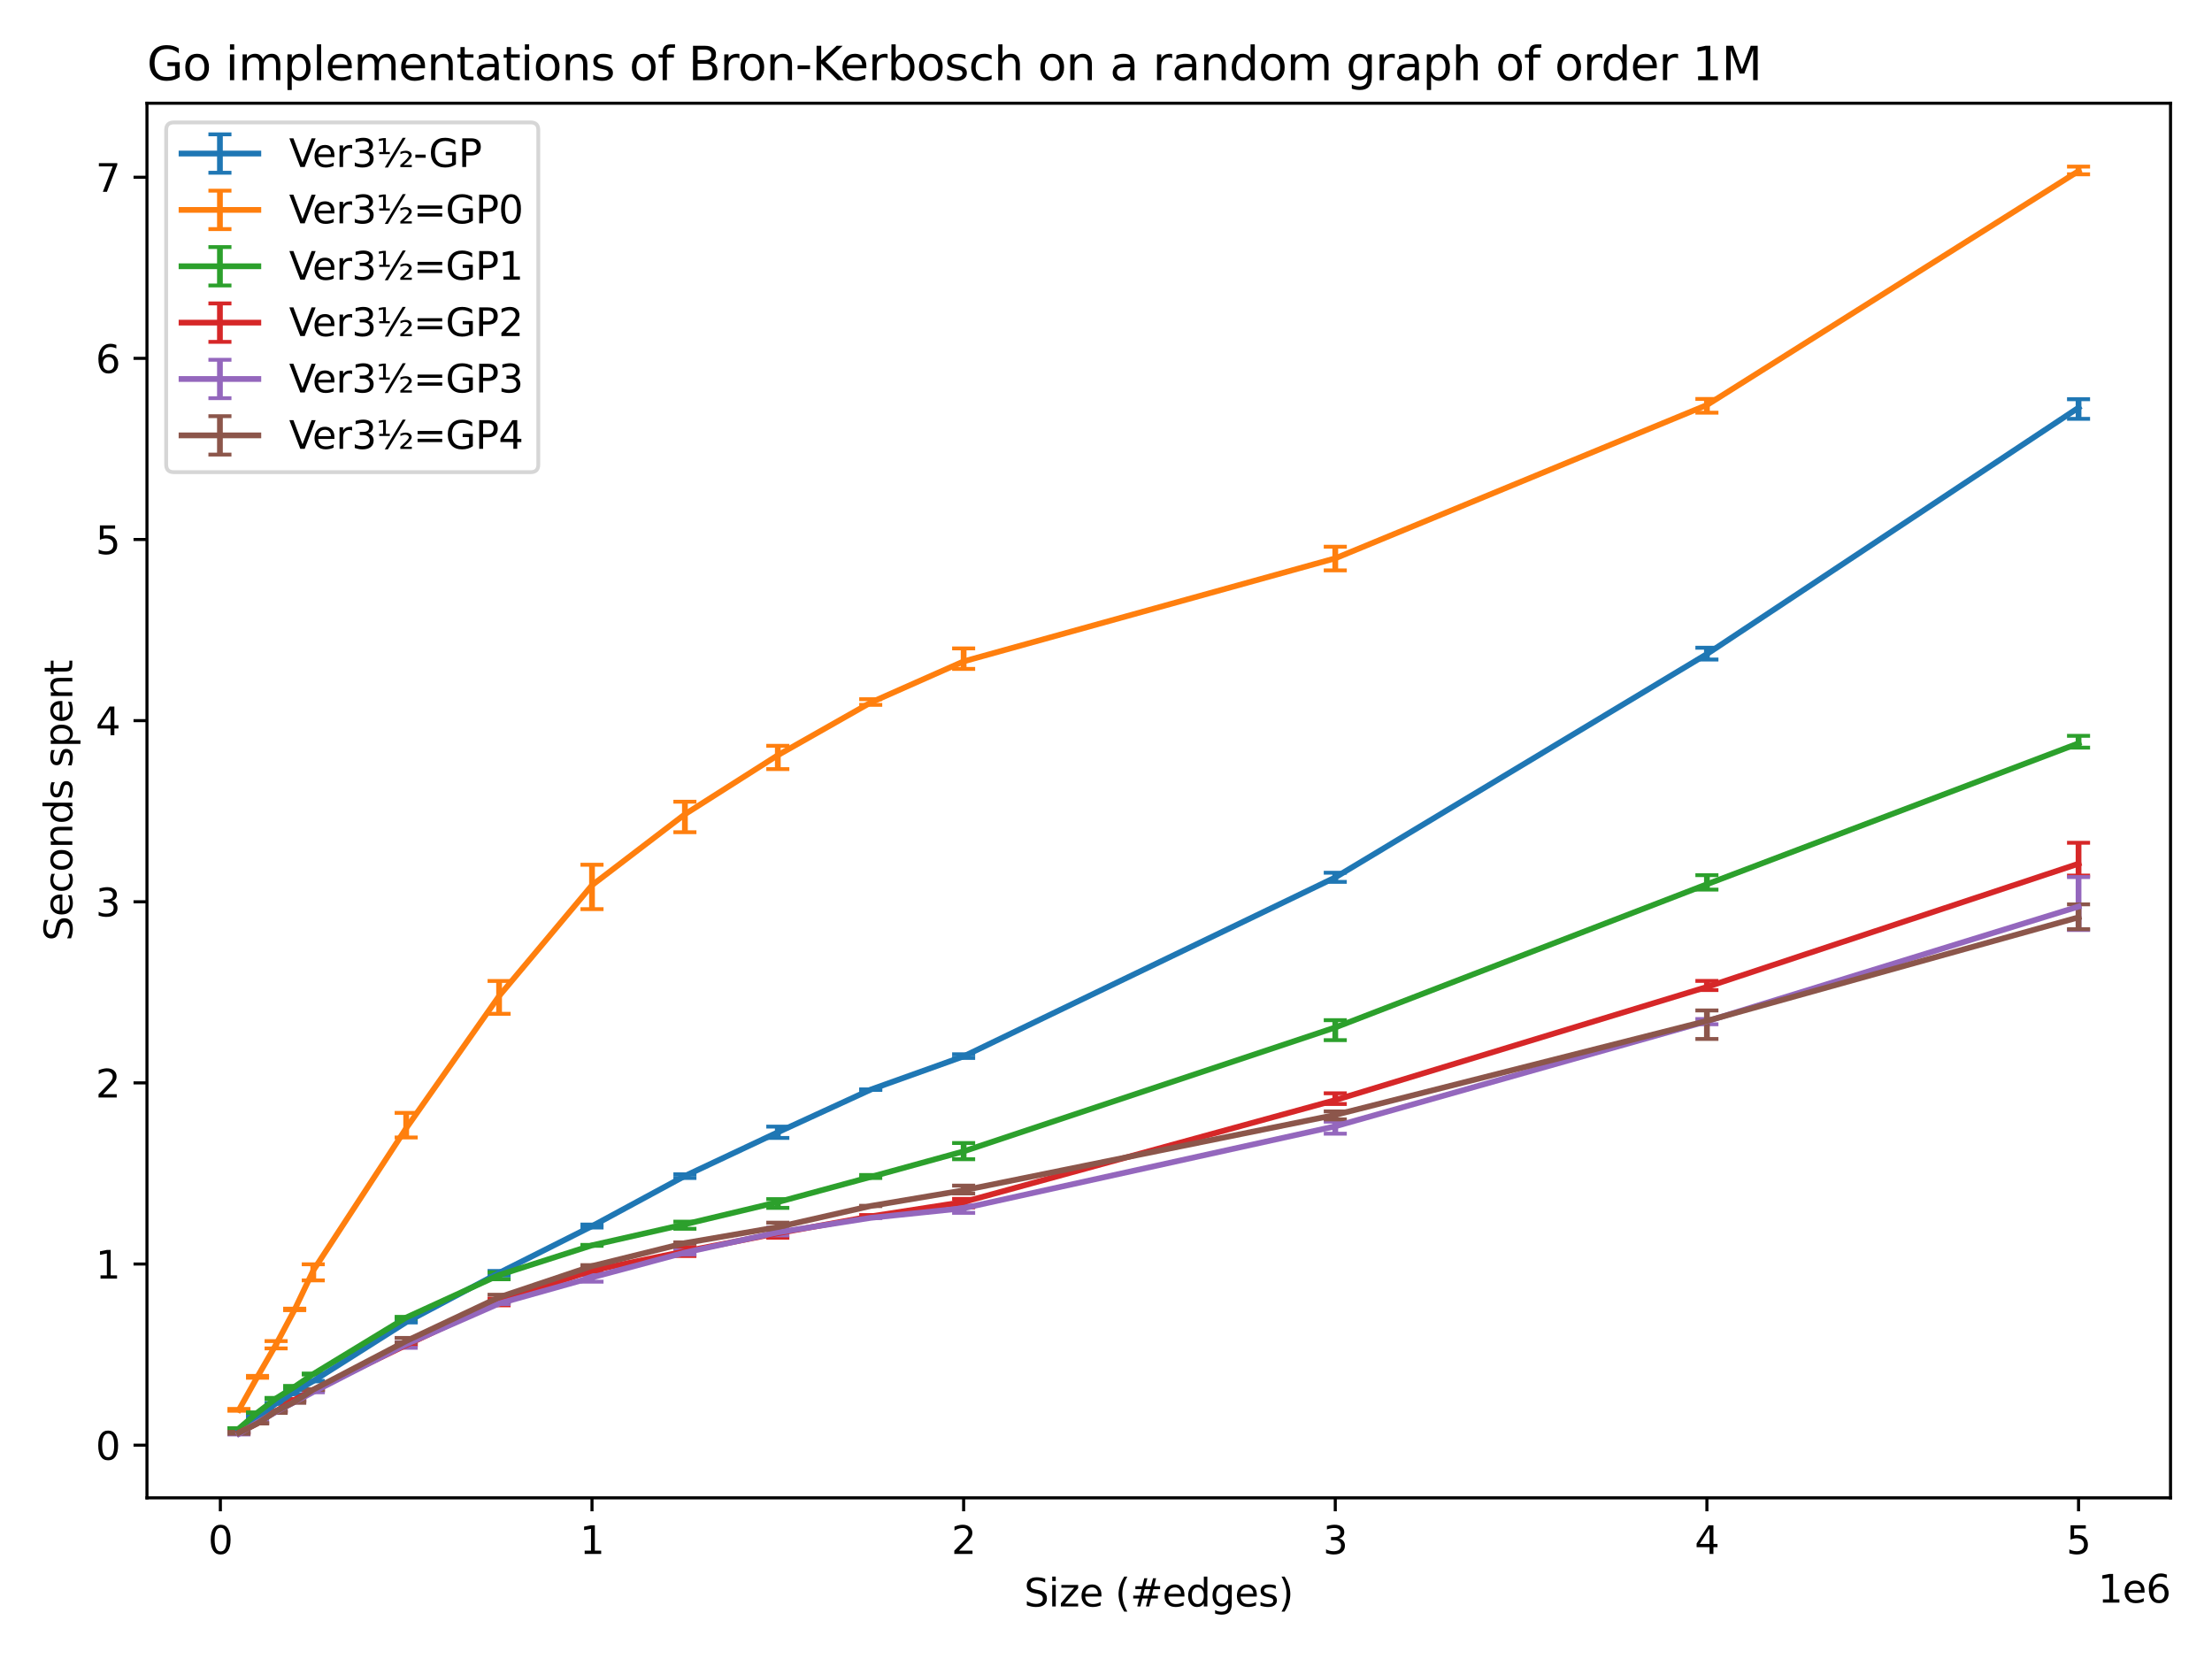 <?xml version="1.0" encoding="utf-8" standalone="no"?>
<!DOCTYPE svg PUBLIC "-//W3C//DTD SVG 1.1//EN"
  "http://www.w3.org/Graphics/SVG/1.1/DTD/svg11.dtd">
<svg xmlns:xlink="http://www.w3.org/1999/xlink" width="576pt" height="432pt" viewBox="0 0 576 432" xmlns="http://www.w3.org/2000/svg" version="1.1">
 <defs>
  <style type="text/css">*{stroke-linejoin: round; stroke-linecap: butt}</style>
 </defs>
 <g id="figure_1">
  <g id="patch_1">
   <path d="M 0 432 
L 576 432 
L 576 0 
L 0 0 
z
" style="fill: #ffffff"/>
  </g>
  <g id="axes_1">
   <g id="patch_2">
    <path d="M 38.27 390.04 
L 565.2 390.04 
L 565.2 26.88 
L 38.27 26.88 
z
" style="fill: #ffffff"/>
   </g>
   <g id="matplotlib.axis_1">
    <g id="xtick_1">
     <g id="line2d_1">
      <defs>
       <path id="mc74f61fcfc" d="M 0 0 
L 0 3.5 
" style="stroke: #000000; stroke-width: 0.8"/>
      </defs>
      <g>
       <use xlink:href="#mc74f61fcfc" x="57.383" y="390.04" style="stroke: #000000; stroke-width: 0.8"/>
      </g>
     </g>
     <g id="text_1">
      <!-- 0 -->
      <g transform="translate(54.201 404.638)scale(0.1 -0.1)">
       <defs>
        <path id="DejaVuSans-30" d="M 2034 4250 
Q 1547 4250 1301 3770 
Q 1056 3291 1056 2328 
Q 1056 1369 1301 889 
Q 1547 409 2034 409 
Q 2525 409 2770 889 
Q 3016 1369 3016 2328 
Q 3016 3291 2770 3770 
Q 2525 4250 2034 4250 
z
M 2034 4750 
Q 2819 4750 3233 4129 
Q 3647 3509 3647 2328 
Q 3647 1150 3233 529 
Q 2819 -91 2034 -91 
Q 1250 -91 836 529 
Q 422 1150 422 2328 
Q 422 3509 836 4129 
Q 1250 4750 2034 4750 
z
" transform="scale(0.016)"/>
       </defs>
       <use xlink:href="#DejaVuSans-30"/>
      </g>
     </g>
    </g>
    <g id="xtick_2">
     <g id="line2d_2">
      <g>
       <use xlink:href="#mc74f61fcfc" x="154.156" y="390.04" style="stroke: #000000; stroke-width: 0.8"/>
      </g>
     </g>
     <g id="text_2">
      <!-- 1 -->
      <g transform="translate(150.975 404.638)scale(0.1 -0.1)">
       <defs>
        <path id="DejaVuSans-31" d="M 794 531 
L 1825 531 
L 1825 4091 
L 703 3866 
L 703 4441 
L 1819 4666 
L 2450 4666 
L 2450 531 
L 3481 531 
L 3481 0 
L 794 0 
L 794 531 
z
" transform="scale(0.016)"/>
       </defs>
       <use xlink:href="#DejaVuSans-31"/>
      </g>
     </g>
    </g>
    <g id="xtick_3">
     <g id="line2d_3">
      <g>
       <use xlink:href="#mc74f61fcfc" x="250.929" y="390.04" style="stroke: #000000; stroke-width: 0.8"/>
      </g>
     </g>
     <g id="text_3">
      <!-- 2 -->
      <g transform="translate(247.748 404.638)scale(0.1 -0.1)">
       <defs>
        <path id="DejaVuSans-32" d="M 1228 531 
L 3431 531 
L 3431 0 
L 469 0 
L 469 531 
Q 828 903 1448 1529 
Q 2069 2156 2228 2338 
Q 2531 2678 2651 2914 
Q 2772 3150 2772 3378 
Q 2772 3750 2511 3984 
Q 2250 4219 1831 4219 
Q 1534 4219 1204 4116 
Q 875 4013 500 3803 
L 500 4441 
Q 881 4594 1212 4672 
Q 1544 4750 1819 4750 
Q 2544 4750 2975 4387 
Q 3406 4025 3406 3419 
Q 3406 3131 3298 2873 
Q 3191 2616 2906 2266 
Q 2828 2175 2409 1742 
Q 1991 1309 1228 531 
z
" transform="scale(0.016)"/>
       </defs>
       <use xlink:href="#DejaVuSans-32"/>
      </g>
     </g>
    </g>
    <g id="xtick_4">
     <g id="line2d_4">
      <g>
       <use xlink:href="#mc74f61fcfc" x="347.702" y="390.04" style="stroke: #000000; stroke-width: 0.8"/>
      </g>
     </g>
     <g id="text_4">
      <!-- 3 -->
      <g transform="translate(344.521 404.638)scale(0.1 -0.1)">
       <defs>
        <path id="DejaVuSans-33" d="M 2597 2516 
Q 3050 2419 3304 2112 
Q 3559 1806 3559 1356 
Q 3559 666 3084 287 
Q 2609 -91 1734 -91 
Q 1441 -91 1130 -33 
Q 819 25 488 141 
L 488 750 
Q 750 597 1062 519 
Q 1375 441 1716 441 
Q 2309 441 2620 675 
Q 2931 909 2931 1356 
Q 2931 1769 2642 2001 
Q 2353 2234 1838 2234 
L 1294 2234 
L 1294 2753 
L 1863 2753 
Q 2328 2753 2575 2939 
Q 2822 3125 2822 3475 
Q 2822 3834 2567 4026 
Q 2313 4219 1838 4219 
Q 1578 4219 1281 4162 
Q 984 4106 628 3988 
L 628 4550 
Q 988 4650 1302 4700 
Q 1616 4750 1894 4750 
Q 2613 4750 3031 4423 
Q 3450 4097 3450 3541 
Q 3450 3153 3228 2886 
Q 3006 2619 2597 2516 
z
" transform="scale(0.016)"/>
       </defs>
       <use xlink:href="#DejaVuSans-33"/>
      </g>
     </g>
    </g>
    <g id="xtick_5">
     <g id="line2d_5">
      <g>
       <use xlink:href="#mc74f61fcfc" x="444.475" y="390.04" style="stroke: #000000; stroke-width: 0.8"/>
      </g>
     </g>
     <g id="text_5">
      <!-- 4 -->
      <g transform="translate(441.294 404.638)scale(0.1 -0.1)">
       <defs>
        <path id="DejaVuSans-34" d="M 2419 4116 
L 825 1625 
L 2419 1625 
L 2419 4116 
z
M 2253 4666 
L 3047 4666 
L 3047 1625 
L 3713 1625 
L 3713 1100 
L 3047 1100 
L 3047 0 
L 2419 0 
L 2419 1100 
L 313 1100 
L 313 1709 
L 2253 4666 
z
" transform="scale(0.016)"/>
       </defs>
       <use xlink:href="#DejaVuSans-34"/>
      </g>
     </g>
    </g>
    <g id="xtick_6">
     <g id="line2d_6">
      <g>
       <use xlink:href="#mc74f61fcfc" x="541.249" y="390.04" style="stroke: #000000; stroke-width: 0.8"/>
      </g>
     </g>
     <g id="text_6">
      <!-- 5 -->
      <g transform="translate(538.067 404.638)scale(0.1 -0.1)">
       <defs>
        <path id="DejaVuSans-35" d="M 691 4666 
L 3169 4666 
L 3169 4134 
L 1269 4134 
L 1269 2991 
Q 1406 3038 1543 3061 
Q 1681 3084 1819 3084 
Q 2600 3084 3056 2656 
Q 3513 2228 3513 1497 
Q 3513 744 3044 326 
Q 2575 -91 1722 -91 
Q 1428 -91 1123 -41 
Q 819 9 494 109 
L 494 744 
Q 775 591 1075 516 
Q 1375 441 1709 441 
Q 2250 441 2565 725 
Q 2881 1009 2881 1497 
Q 2881 1984 2565 2268 
Q 2250 2553 1709 2553 
Q 1456 2553 1204 2497 
Q 953 2441 691 2322 
L 691 4666 
z
" transform="scale(0.016)"/>
       </defs>
       <use xlink:href="#DejaVuSans-35"/>
      </g>
     </g>
    </g>
    <g id="text_7">
     <!-- Size (#edges) -->
     <g transform="translate(266.684 418.317)scale(0.1 -0.1)">
      <defs>
       <path id="DejaVuSans-53" d="M 3425 4513 
L 3425 3897 
Q 3066 4069 2747 4153 
Q 2428 4238 2131 4238 
Q 1616 4238 1336 4038 
Q 1056 3838 1056 3469 
Q 1056 3159 1242 3001 
Q 1428 2844 1947 2747 
L 2328 2669 
Q 3034 2534 3370 2195 
Q 3706 1856 3706 1288 
Q 3706 609 3251 259 
Q 2797 -91 1919 -91 
Q 1588 -91 1214 -16 
Q 841 59 441 206 
L 441 856 
Q 825 641 1194 531 
Q 1563 422 1919 422 
Q 2459 422 2753 634 
Q 3047 847 3047 1241 
Q 3047 1584 2836 1778 
Q 2625 1972 2144 2069 
L 1759 2144 
Q 1053 2284 737 2584 
Q 422 2884 422 3419 
Q 422 4038 858 4394 
Q 1294 4750 2059 4750 
Q 2388 4750 2728 4690 
Q 3069 4631 3425 4513 
z
" transform="scale(0.016)"/>
       <path id="DejaVuSans-69" d="M 603 3500 
L 1178 3500 
L 1178 0 
L 603 0 
L 603 3500 
z
M 603 4863 
L 1178 4863 
L 1178 4134 
L 603 4134 
L 603 4863 
z
" transform="scale(0.016)"/>
       <path id="DejaVuSans-7a" d="M 353 3500 
L 3084 3500 
L 3084 2975 
L 922 459 
L 3084 459 
L 3084 0 
L 275 0 
L 275 525 
L 2438 3041 
L 353 3041 
L 353 3500 
z
" transform="scale(0.016)"/>
       <path id="DejaVuSans-65" d="M 3597 1894 
L 3597 1613 
L 953 1613 
Q 991 1019 1311 708 
Q 1631 397 2203 397 
Q 2534 397 2845 478 
Q 3156 559 3463 722 
L 3463 178 
Q 3153 47 2828 -22 
Q 2503 -91 2169 -91 
Q 1331 -91 842 396 
Q 353 884 353 1716 
Q 353 2575 817 3079 
Q 1281 3584 2069 3584 
Q 2775 3584 3186 3129 
Q 3597 2675 3597 1894 
z
M 3022 2063 
Q 3016 2534 2758 2815 
Q 2500 3097 2075 3097 
Q 1594 3097 1305 2825 
Q 1016 2553 972 2059 
L 3022 2063 
z
" transform="scale(0.016)"/>
       <path id="DejaVuSans-20" transform="scale(0.016)"/>
       <path id="DejaVuSans-28" d="M 1984 4856 
Q 1566 4138 1362 3434 
Q 1159 2731 1159 2009 
Q 1159 1288 1364 580 
Q 1569 -128 1984 -844 
L 1484 -844 
Q 1016 -109 783 600 
Q 550 1309 550 2009 
Q 550 2706 781 3412 
Q 1013 4119 1484 4856 
L 1984 4856 
z
" transform="scale(0.016)"/>
       <path id="DejaVuSans-23" d="M 3272 2816 
L 2363 2816 
L 2100 1772 
L 3016 1772 
L 3272 2816 
z
M 2803 4594 
L 2478 3297 
L 3391 3297 
L 3719 4594 
L 4219 4594 
L 3897 3297 
L 4872 3297 
L 4872 2816 
L 3775 2816 
L 3519 1772 
L 4513 1772 
L 4513 1294 
L 3397 1294 
L 3072 0 
L 2572 0 
L 2894 1294 
L 1978 1294 
L 1656 0 
L 1153 0 
L 1478 1294 
L 494 1294 
L 494 1772 
L 1594 1772 
L 1856 2816 
L 850 2816 
L 850 3297 
L 1978 3297 
L 2297 4594 
L 2803 4594 
z
" transform="scale(0.016)"/>
       <path id="DejaVuSans-64" d="M 2906 2969 
L 2906 4863 
L 3481 4863 
L 3481 0 
L 2906 0 
L 2906 525 
Q 2725 213 2448 61 
Q 2172 -91 1784 -91 
Q 1150 -91 751 415 
Q 353 922 353 1747 
Q 353 2572 751 3078 
Q 1150 3584 1784 3584 
Q 2172 3584 2448 3432 
Q 2725 3281 2906 2969 
z
M 947 1747 
Q 947 1113 1208 752 
Q 1469 391 1925 391 
Q 2381 391 2643 752 
Q 2906 1113 2906 1747 
Q 2906 2381 2643 2742 
Q 2381 3103 1925 3103 
Q 1469 3103 1208 2742 
Q 947 2381 947 1747 
z
" transform="scale(0.016)"/>
       <path id="DejaVuSans-67" d="M 2906 1791 
Q 2906 2416 2648 2759 
Q 2391 3103 1925 3103 
Q 1463 3103 1205 2759 
Q 947 2416 947 1791 
Q 947 1169 1205 825 
Q 1463 481 1925 481 
Q 2391 481 2648 825 
Q 2906 1169 2906 1791 
z
M 3481 434 
Q 3481 -459 3084 -895 
Q 2688 -1331 1869 -1331 
Q 1566 -1331 1297 -1286 
Q 1028 -1241 775 -1147 
L 775 -588 
Q 1028 -725 1275 -790 
Q 1522 -856 1778 -856 
Q 2344 -856 2625 -561 
Q 2906 -266 2906 331 
L 2906 616 
Q 2728 306 2450 153 
Q 2172 0 1784 0 
Q 1141 0 747 490 
Q 353 981 353 1791 
Q 353 2603 747 3093 
Q 1141 3584 1784 3584 
Q 2172 3584 2450 3431 
Q 2728 3278 2906 2969 
L 2906 3500 
L 3481 3500 
L 3481 434 
z
" transform="scale(0.016)"/>
       <path id="DejaVuSans-73" d="M 2834 3397 
L 2834 2853 
Q 2591 2978 2328 3040 
Q 2066 3103 1784 3103 
Q 1356 3103 1142 2972 
Q 928 2841 928 2578 
Q 928 2378 1081 2264 
Q 1234 2150 1697 2047 
L 1894 2003 
Q 2506 1872 2764 1633 
Q 3022 1394 3022 966 
Q 3022 478 2636 193 
Q 2250 -91 1575 -91 
Q 1294 -91 989 -36 
Q 684 19 347 128 
L 347 722 
Q 666 556 975 473 
Q 1284 391 1588 391 
Q 1994 391 2212 530 
Q 2431 669 2431 922 
Q 2431 1156 2273 1281 
Q 2116 1406 1581 1522 
L 1381 1569 
Q 847 1681 609 1914 
Q 372 2147 372 2553 
Q 372 3047 722 3315 
Q 1072 3584 1716 3584 
Q 2034 3584 2315 3537 
Q 2597 3491 2834 3397 
z
" transform="scale(0.016)"/>
       <path id="DejaVuSans-29" d="M 513 4856 
L 1013 4856 
Q 1481 4119 1714 3412 
Q 1947 2706 1947 2009 
Q 1947 1309 1714 600 
Q 1481 -109 1013 -844 
L 513 -844 
Q 928 -128 1133 580 
Q 1338 1288 1338 2009 
Q 1338 2731 1133 3434 
Q 928 4138 513 4856 
z
" transform="scale(0.016)"/>
      </defs>
      <use xlink:href="#DejaVuSans-53"/>
      <use xlink:href="#DejaVuSans-69" x="63.477"/>
      <use xlink:href="#DejaVuSans-7a" x="91.26"/>
      <use xlink:href="#DejaVuSans-65" x="143.75"/>
      <use xlink:href="#DejaVuSans-20" x="205.273"/>
      <use xlink:href="#DejaVuSans-28" x="237.061"/>
      <use xlink:href="#DejaVuSans-23" x="276.074"/>
      <use xlink:href="#DejaVuSans-65" x="359.863"/>
      <use xlink:href="#DejaVuSans-64" x="421.387"/>
      <use xlink:href="#DejaVuSans-67" x="484.863"/>
      <use xlink:href="#DejaVuSans-65" x="548.34"/>
      <use xlink:href="#DejaVuSans-73" x="609.863"/>
      <use xlink:href="#DejaVuSans-29" x="661.963"/>
     </g>
    </g>
    <g id="text_8">
     <!-- 1e6 -->
     <g transform="translate(546.322 417.317)scale(0.1 -0.1)">
      <defs>
       <path id="DejaVuSans-36" d="M 2113 2584 
Q 1688 2584 1439 2293 
Q 1191 2003 1191 1497 
Q 1191 994 1439 701 
Q 1688 409 2113 409 
Q 2538 409 2786 701 
Q 3034 994 3034 1497 
Q 3034 2003 2786 2293 
Q 2538 2584 2113 2584 
z
M 3366 4563 
L 3366 3988 
Q 3128 4100 2886 4159 
Q 2644 4219 2406 4219 
Q 1781 4219 1451 3797 
Q 1122 3375 1075 2522 
Q 1259 2794 1537 2939 
Q 1816 3084 2150 3084 
Q 2853 3084 3261 2657 
Q 3669 2231 3669 1497 
Q 3669 778 3244 343 
Q 2819 -91 2113 -91 
Q 1303 -91 875 529 
Q 447 1150 447 2328 
Q 447 3434 972 4092 
Q 1497 4750 2381 4750 
Q 2619 4750 2861 4703 
Q 3103 4656 3366 4563 
z
" transform="scale(0.016)"/>
      </defs>
      <use xlink:href="#DejaVuSans-31"/>
      <use xlink:href="#DejaVuSans-65" x="63.623"/>
      <use xlink:href="#DejaVuSans-36" x="125.146"/>
     </g>
    </g>
   </g>
   <g id="matplotlib.axis_2">
    <g id="ytick_1">
     <g id="line2d_7">
      <defs>
       <path id="m7eb1c47a8f" d="M 0 0 
L -3.5 0 
" style="stroke: #000000; stroke-width: 0.8"/>
      </defs>
      <g>
       <use xlink:href="#m7eb1c47a8f" x="38.27" y="376.316" style="stroke: #000000; stroke-width: 0.8"/>
      </g>
     </g>
     <g id="text_9">
      <!-- 0 -->
      <g transform="translate(24.907 380.115)scale(0.1 -0.1)">
       <use xlink:href="#DejaVuSans-30"/>
      </g>
     </g>
    </g>
    <g id="ytick_2">
     <g id="line2d_8">
      <g>
       <use xlink:href="#m7eb1c47a8f" x="38.27" y="329.149" style="stroke: #000000; stroke-width: 0.8"/>
      </g>
     </g>
     <g id="text_10">
      <!-- 1 -->
      <g transform="translate(24.907 332.948)scale(0.1 -0.1)">
       <use xlink:href="#DejaVuSans-31"/>
      </g>
     </g>
    </g>
    <g id="ytick_3">
     <g id="line2d_9">
      <g>
       <use xlink:href="#m7eb1c47a8f" x="38.27" y="281.983" style="stroke: #000000; stroke-width: 0.8"/>
      </g>
     </g>
     <g id="text_11">
      <!-- 2 -->
      <g transform="translate(24.907 285.782)scale(0.1 -0.1)">
       <use xlink:href="#DejaVuSans-32"/>
      </g>
     </g>
    </g>
    <g id="ytick_4">
     <g id="line2d_10">
      <g>
       <use xlink:href="#m7eb1c47a8f" x="38.27" y="234.817" style="stroke: #000000; stroke-width: 0.8"/>
      </g>
     </g>
     <g id="text_12">
      <!-- 3 -->
      <g transform="translate(24.907 238.616)scale(0.1 -0.1)">
       <use xlink:href="#DejaVuSans-33"/>
      </g>
     </g>
    </g>
    <g id="ytick_5">
     <g id="line2d_11">
      <g>
       <use xlink:href="#m7eb1c47a8f" x="38.27" y="187.65" style="stroke: #000000; stroke-width: 0.8"/>
      </g>
     </g>
     <g id="text_13">
      <!-- 4 -->
      <g transform="translate(24.907 191.45)scale(0.1 -0.1)">
       <use xlink:href="#DejaVuSans-34"/>
      </g>
     </g>
    </g>
    <g id="ytick_6">
     <g id="line2d_12">
      <g>
       <use xlink:href="#m7eb1c47a8f" x="38.27" y="140.484" style="stroke: #000000; stroke-width: 0.8"/>
      </g>
     </g>
     <g id="text_14">
      <!-- 5 -->
      <g transform="translate(24.907 144.283)scale(0.1 -0.1)">
       <use xlink:href="#DejaVuSans-35"/>
      </g>
     </g>
    </g>
    <g id="ytick_7">
     <g id="line2d_13">
      <g>
       <use xlink:href="#m7eb1c47a8f" x="38.27" y="93.318" style="stroke: #000000; stroke-width: 0.8"/>
      </g>
     </g>
     <g id="text_15">
      <!-- 6 -->
      <g transform="translate(24.907 97.117)scale(0.1 -0.1)">
       <use xlink:href="#DejaVuSans-36"/>
      </g>
     </g>
    </g>
    <g id="ytick_8">
     <g id="line2d_14">
      <g>
       <use xlink:href="#m7eb1c47a8f" x="38.27" y="46.152" style="stroke: #000000; stroke-width: 0.8"/>
      </g>
     </g>
     <g id="text_16">
      <!-- 7 -->
      <g transform="translate(24.907 49.951)scale(0.1 -0.1)">
       <defs>
        <path id="DejaVuSans-37" d="M 525 4666 
L 3525 4666 
L 3525 4397 
L 1831 0 
L 1172 0 
L 2766 4134 
L 525 4134 
L 525 4666 
z
" transform="scale(0.016)"/>
       </defs>
       <use xlink:href="#DejaVuSans-37"/>
      </g>
     </g>
    </g>
    <g id="text_17">
     <!-- Seconds spent -->
     <g transform="translate(18.828 245.04)rotate(-90)scale(0.1 -0.1)">
      <defs>
       <path id="DejaVuSans-63" d="M 3122 3366 
L 3122 2828 
Q 2878 2963 2633 3030 
Q 2388 3097 2138 3097 
Q 1578 3097 1268 2742 
Q 959 2388 959 1747 
Q 959 1106 1268 751 
Q 1578 397 2138 397 
Q 2388 397 2633 464 
Q 2878 531 3122 666 
L 3122 134 
Q 2881 22 2623 -34 
Q 2366 -91 2075 -91 
Q 1284 -91 818 406 
Q 353 903 353 1747 
Q 353 2603 823 3093 
Q 1294 3584 2113 3584 
Q 2378 3584 2631 3529 
Q 2884 3475 3122 3366 
z
" transform="scale(0.016)"/>
       <path id="DejaVuSans-6f" d="M 1959 3097 
Q 1497 3097 1228 2736 
Q 959 2375 959 1747 
Q 959 1119 1226 758 
Q 1494 397 1959 397 
Q 2419 397 2687 759 
Q 2956 1122 2956 1747 
Q 2956 2369 2687 2733 
Q 2419 3097 1959 3097 
z
M 1959 3584 
Q 2709 3584 3137 3096 
Q 3566 2609 3566 1747 
Q 3566 888 3137 398 
Q 2709 -91 1959 -91 
Q 1206 -91 779 398 
Q 353 888 353 1747 
Q 353 2609 779 3096 
Q 1206 3584 1959 3584 
z
" transform="scale(0.016)"/>
       <path id="DejaVuSans-6e" d="M 3513 2113 
L 3513 0 
L 2938 0 
L 2938 2094 
Q 2938 2591 2744 2837 
Q 2550 3084 2163 3084 
Q 1697 3084 1428 2787 
Q 1159 2491 1159 1978 
L 1159 0 
L 581 0 
L 581 3500 
L 1159 3500 
L 1159 2956 
Q 1366 3272 1645 3428 
Q 1925 3584 2291 3584 
Q 2894 3584 3203 3211 
Q 3513 2838 3513 2113 
z
" transform="scale(0.016)"/>
       <path id="DejaVuSans-70" d="M 1159 525 
L 1159 -1331 
L 581 -1331 
L 581 3500 
L 1159 3500 
L 1159 2969 
Q 1341 3281 1617 3432 
Q 1894 3584 2278 3584 
Q 2916 3584 3314 3078 
Q 3713 2572 3713 1747 
Q 3713 922 3314 415 
Q 2916 -91 2278 -91 
Q 1894 -91 1617 61 
Q 1341 213 1159 525 
z
M 3116 1747 
Q 3116 2381 2855 2742 
Q 2594 3103 2138 3103 
Q 1681 3103 1420 2742 
Q 1159 2381 1159 1747 
Q 1159 1113 1420 752 
Q 1681 391 2138 391 
Q 2594 391 2855 752 
Q 3116 1113 3116 1747 
z
" transform="scale(0.016)"/>
       <path id="DejaVuSans-74" d="M 1172 4494 
L 1172 3500 
L 2356 3500 
L 2356 3053 
L 1172 3053 
L 1172 1153 
Q 1172 725 1289 603 
Q 1406 481 1766 481 
L 2356 481 
L 2356 0 
L 1766 0 
Q 1100 0 847 248 
Q 594 497 594 1153 
L 594 3053 
L 172 3053 
L 172 3500 
L 594 3500 
L 594 4494 
L 1172 4494 
z
" transform="scale(0.016)"/>
      </defs>
      <use xlink:href="#DejaVuSans-53"/>
      <use xlink:href="#DejaVuSans-65" x="63.477"/>
      <use xlink:href="#DejaVuSans-63" x="125"/>
      <use xlink:href="#DejaVuSans-6f" x="179.98"/>
      <use xlink:href="#DejaVuSans-6e" x="241.162"/>
      <use xlink:href="#DejaVuSans-64" x="304.541"/>
      <use xlink:href="#DejaVuSans-73" x="368.018"/>
      <use xlink:href="#DejaVuSans-20" x="420.117"/>
      <use xlink:href="#DejaVuSans-73" x="451.904"/>
      <use xlink:href="#DejaVuSans-70" x="504.004"/>
      <use xlink:href="#DejaVuSans-65" x="567.48"/>
      <use xlink:href="#DejaVuSans-6e" x="629.004"/>
      <use xlink:href="#DejaVuSans-74" x="692.383"/>
     </g>
    </g>
   </g>
   <g id="LineCollection_1">
    <path d="M 62.221 372.825 
L 62.221 372.352 
" clip-path="url(#p1be05fdb19)" style="fill: none; stroke: #1f77b4; stroke-width: 1.5"/>
    <path d="M 67.06 369.428 
L 67.06 368.675 
" clip-path="url(#p1be05fdb19)" style="fill: none; stroke: #1f77b4; stroke-width: 1.5"/>
    <path d="M 71.899 365.568 
L 71.899 365.364 
" clip-path="url(#p1be05fdb19)" style="fill: none; stroke: #1f77b4; stroke-width: 1.5"/>
    <path d="M 76.737 363.062 
L 76.737 361.948 
" clip-path="url(#p1be05fdb19)" style="fill: none; stroke: #1f77b4; stroke-width: 1.5"/>
    <path d="M 81.576 359.705 
L 81.576 359.572 
" clip-path="url(#p1be05fdb19)" style="fill: none; stroke: #1f77b4; stroke-width: 1.5"/>
    <path d="M 105.769 344.364 
L 105.769 344.21 
" clip-path="url(#p1be05fdb19)" style="fill: none; stroke: #1f77b4; stroke-width: 1.5"/>
    <path d="M 129.963 332.153 
L 129.963 330.96 
" clip-path="url(#p1be05fdb19)" style="fill: none; stroke: #1f77b4; stroke-width: 1.5"/>
    <path d="M 154.156 319.643 
L 154.156 318.862 
" clip-path="url(#p1be05fdb19)" style="fill: none; stroke: #1f77b4; stroke-width: 1.5"/>
    <path d="M 178.349 306.745 
L 178.349 305.773 
" clip-path="url(#p1be05fdb19)" style="fill: none; stroke: #1f77b4; stroke-width: 1.5"/>
    <path d="M 202.542 296.319 
L 202.542 293.367 
" clip-path="url(#p1be05fdb19)" style="fill: none; stroke: #1f77b4; stroke-width: 1.5"/>
    <path d="M 226.736 283.808 
L 226.736 283.676 
" clip-path="url(#p1be05fdb19)" style="fill: none; stroke: #1f77b4; stroke-width: 1.5"/>
    <path d="M 250.929 275.481 
L 250.929 274.518 
" clip-path="url(#p1be05fdb19)" style="fill: none; stroke: #1f77b4; stroke-width: 1.5"/>
    <path d="M 347.702 229.639 
L 347.702 227.26 
" clip-path="url(#p1be05fdb19)" style="fill: none; stroke: #1f77b4; stroke-width: 1.5"/>
    <path d="M 444.475 171.741 
L 444.475 168.668 
" clip-path="url(#p1be05fdb19)" style="fill: none; stroke: #1f77b4; stroke-width: 1.5"/>
    <path d="M 541.249 109.067 
L 541.249 103.955 
" clip-path="url(#p1be05fdb19)" style="fill: none; stroke: #1f77b4; stroke-width: 1.5"/>
   </g>
   <g id="line2d_15">
    <defs>
     <path id="md8547b9e7e" d="M 3 0 
L -3 -0 
" style="stroke: #1f77b4"/>
    </defs>
    <g clip-path="url(#p1be05fdb19)">
     <use xlink:href="#md8547b9e7e" x="62.221" y="372.825" style="fill: #1f77b4; stroke: #1f77b4"/>
     <use xlink:href="#md8547b9e7e" x="67.06" y="369.428" style="fill: #1f77b4; stroke: #1f77b4"/>
     <use xlink:href="#md8547b9e7e" x="71.899" y="365.568" style="fill: #1f77b4; stroke: #1f77b4"/>
     <use xlink:href="#md8547b9e7e" x="76.737" y="363.062" style="fill: #1f77b4; stroke: #1f77b4"/>
     <use xlink:href="#md8547b9e7e" x="81.576" y="359.705" style="fill: #1f77b4; stroke: #1f77b4"/>
     <use xlink:href="#md8547b9e7e" x="105.769" y="344.364" style="fill: #1f77b4; stroke: #1f77b4"/>
     <use xlink:href="#md8547b9e7e" x="129.963" y="332.153" style="fill: #1f77b4; stroke: #1f77b4"/>
     <use xlink:href="#md8547b9e7e" x="154.156" y="319.643" style="fill: #1f77b4; stroke: #1f77b4"/>
     <use xlink:href="#md8547b9e7e" x="178.349" y="306.745" style="fill: #1f77b4; stroke: #1f77b4"/>
     <use xlink:href="#md8547b9e7e" x="202.542" y="296.319" style="fill: #1f77b4; stroke: #1f77b4"/>
     <use xlink:href="#md8547b9e7e" x="226.736" y="283.808" style="fill: #1f77b4; stroke: #1f77b4"/>
     <use xlink:href="#md8547b9e7e" x="250.929" y="275.481" style="fill: #1f77b4; stroke: #1f77b4"/>
     <use xlink:href="#md8547b9e7e" x="347.702" y="229.639" style="fill: #1f77b4; stroke: #1f77b4"/>
     <use xlink:href="#md8547b9e7e" x="444.475" y="171.741" style="fill: #1f77b4; stroke: #1f77b4"/>
     <use xlink:href="#md8547b9e7e" x="541.249" y="109.067" style="fill: #1f77b4; stroke: #1f77b4"/>
    </g>
   </g>
   <g id="line2d_16">
    <g clip-path="url(#p1be05fdb19)">
     <use xlink:href="#md8547b9e7e" x="62.221" y="372.352" style="fill: #1f77b4; stroke: #1f77b4"/>
     <use xlink:href="#md8547b9e7e" x="67.06" y="368.675" style="fill: #1f77b4; stroke: #1f77b4"/>
     <use xlink:href="#md8547b9e7e" x="71.899" y="365.364" style="fill: #1f77b4; stroke: #1f77b4"/>
     <use xlink:href="#md8547b9e7e" x="76.737" y="361.948" style="fill: #1f77b4; stroke: #1f77b4"/>
     <use xlink:href="#md8547b9e7e" x="81.576" y="359.572" style="fill: #1f77b4; stroke: #1f77b4"/>
     <use xlink:href="#md8547b9e7e" x="105.769" y="344.21" style="fill: #1f77b4; stroke: #1f77b4"/>
     <use xlink:href="#md8547b9e7e" x="129.963" y="330.96" style="fill: #1f77b4; stroke: #1f77b4"/>
     <use xlink:href="#md8547b9e7e" x="154.156" y="318.862" style="fill: #1f77b4; stroke: #1f77b4"/>
     <use xlink:href="#md8547b9e7e" x="178.349" y="305.773" style="fill: #1f77b4; stroke: #1f77b4"/>
     <use xlink:href="#md8547b9e7e" x="202.542" y="293.367" style="fill: #1f77b4; stroke: #1f77b4"/>
     <use xlink:href="#md8547b9e7e" x="226.736" y="283.676" style="fill: #1f77b4; stroke: #1f77b4"/>
     <use xlink:href="#md8547b9e7e" x="250.929" y="274.518" style="fill: #1f77b4; stroke: #1f77b4"/>
     <use xlink:href="#md8547b9e7e" x="347.702" y="227.26" style="fill: #1f77b4; stroke: #1f77b4"/>
     <use xlink:href="#md8547b9e7e" x="444.475" y="168.668" style="fill: #1f77b4; stroke: #1f77b4"/>
     <use xlink:href="#md8547b9e7e" x="541.249" y="103.955" style="fill: #1f77b4; stroke: #1f77b4"/>
    </g>
   </g>
   <g id="LineCollection_2">
    <path d="M 62.221 367.354 
L 62.221 366.879 
" clip-path="url(#p1be05fdb19)" style="fill: none; stroke: #ff7f0e; stroke-width: 1.5"/>
    <path d="M 67.06 358.77 
L 67.06 358.274 
" clip-path="url(#p1be05fdb19)" style="fill: none; stroke: #ff7f0e; stroke-width: 1.5"/>
    <path d="M 71.899 351.127 
L 71.899 349.218 
" clip-path="url(#p1be05fdb19)" style="fill: none; stroke: #ff7f0e; stroke-width: 1.5"/>
    <path d="M 76.737 341.175 
L 76.737 340.777 
" clip-path="url(#p1be05fdb19)" style="fill: none; stroke: #ff7f0e; stroke-width: 1.5"/>
    <path d="M 81.576 333.416 
L 81.576 329.215 
" clip-path="url(#p1be05fdb19)" style="fill: none; stroke: #ff7f0e; stroke-width: 1.5"/>
    <path d="M 105.769 296.197 
L 105.769 289.787 
" clip-path="url(#p1be05fdb19)" style="fill: none; stroke: #ff7f0e; stroke-width: 1.5"/>
    <path d="M 129.963 263.992 
L 129.963 255.443 
" clip-path="url(#p1be05fdb19)" style="fill: none; stroke: #ff7f0e; stroke-width: 1.5"/>
    <path d="M 154.156 236.742 
L 154.156 225.176 
" clip-path="url(#p1be05fdb19)" style="fill: none; stroke: #ff7f0e; stroke-width: 1.5"/>
    <path d="M 178.349 216.7 
L 178.349 208.769 
" clip-path="url(#p1be05fdb19)" style="fill: none; stroke: #ff7f0e; stroke-width: 1.5"/>
    <path d="M 202.542 200.268 
L 202.542 194.205 
" clip-path="url(#p1be05fdb19)" style="fill: none; stroke: #ff7f0e; stroke-width: 1.5"/>
    <path d="M 226.736 183.547 
L 226.736 182.074 
" clip-path="url(#p1be05fdb19)" style="fill: none; stroke: #ff7f0e; stroke-width: 1.5"/>
    <path d="M 250.929 174.182 
L 250.929 168.849 
" clip-path="url(#p1be05fdb19)" style="fill: none; stroke: #ff7f0e; stroke-width: 1.5"/>
    <path d="M 347.702 148.525 
L 347.702 142.362 
" clip-path="url(#p1be05fdb19)" style="fill: none; stroke: #ff7f0e; stroke-width: 1.5"/>
    <path d="M 444.475 107.472 
L 444.475 103.888 
" clip-path="url(#p1be05fdb19)" style="fill: none; stroke: #ff7f0e; stroke-width: 1.5"/>
    <path d="M 541.249 45.389 
L 541.249 43.387 
" clip-path="url(#p1be05fdb19)" style="fill: none; stroke: #ff7f0e; stroke-width: 1.5"/>
   </g>
   <g id="line2d_17">
    <defs>
     <path id="m7f04267d81" d="M 3 0 
L -3 -0 
" style="stroke: #ff7f0e"/>
    </defs>
    <g clip-path="url(#p1be05fdb19)">
     <use xlink:href="#m7f04267d81" x="62.221" y="367.354" style="fill: #ff7f0e; stroke: #ff7f0e"/>
     <use xlink:href="#m7f04267d81" x="67.06" y="358.77" style="fill: #ff7f0e; stroke: #ff7f0e"/>
     <use xlink:href="#m7f04267d81" x="71.899" y="351.127" style="fill: #ff7f0e; stroke: #ff7f0e"/>
     <use xlink:href="#m7f04267d81" x="76.737" y="341.175" style="fill: #ff7f0e; stroke: #ff7f0e"/>
     <use xlink:href="#m7f04267d81" x="81.576" y="333.416" style="fill: #ff7f0e; stroke: #ff7f0e"/>
     <use xlink:href="#m7f04267d81" x="105.769" y="296.197" style="fill: #ff7f0e; stroke: #ff7f0e"/>
     <use xlink:href="#m7f04267d81" x="129.963" y="263.992" style="fill: #ff7f0e; stroke: #ff7f0e"/>
     <use xlink:href="#m7f04267d81" x="154.156" y="236.742" style="fill: #ff7f0e; stroke: #ff7f0e"/>
     <use xlink:href="#m7f04267d81" x="178.349" y="216.7" style="fill: #ff7f0e; stroke: #ff7f0e"/>
     <use xlink:href="#m7f04267d81" x="202.542" y="200.268" style="fill: #ff7f0e; stroke: #ff7f0e"/>
     <use xlink:href="#m7f04267d81" x="226.736" y="183.547" style="fill: #ff7f0e; stroke: #ff7f0e"/>
     <use xlink:href="#m7f04267d81" x="250.929" y="174.182" style="fill: #ff7f0e; stroke: #ff7f0e"/>
     <use xlink:href="#m7f04267d81" x="347.702" y="148.525" style="fill: #ff7f0e; stroke: #ff7f0e"/>
     <use xlink:href="#m7f04267d81" x="444.475" y="107.472" style="fill: #ff7f0e; stroke: #ff7f0e"/>
     <use xlink:href="#m7f04267d81" x="541.249" y="45.389" style="fill: #ff7f0e; stroke: #ff7f0e"/>
    </g>
   </g>
   <g id="line2d_18">
    <g clip-path="url(#p1be05fdb19)">
     <use xlink:href="#m7f04267d81" x="62.221" y="366.879" style="fill: #ff7f0e; stroke: #ff7f0e"/>
     <use xlink:href="#m7f04267d81" x="67.06" y="358.274" style="fill: #ff7f0e; stroke: #ff7f0e"/>
     <use xlink:href="#m7f04267d81" x="71.899" y="349.218" style="fill: #ff7f0e; stroke: #ff7f0e"/>
     <use xlink:href="#m7f04267d81" x="76.737" y="340.777" style="fill: #ff7f0e; stroke: #ff7f0e"/>
     <use xlink:href="#m7f04267d81" x="81.576" y="329.215" style="fill: #ff7f0e; stroke: #ff7f0e"/>
     <use xlink:href="#m7f04267d81" x="105.769" y="289.787" style="fill: #ff7f0e; stroke: #ff7f0e"/>
     <use xlink:href="#m7f04267d81" x="129.963" y="255.443" style="fill: #ff7f0e; stroke: #ff7f0e"/>
     <use xlink:href="#m7f04267d81" x="154.156" y="225.176" style="fill: #ff7f0e; stroke: #ff7f0e"/>
     <use xlink:href="#m7f04267d81" x="178.349" y="208.769" style="fill: #ff7f0e; stroke: #ff7f0e"/>
     <use xlink:href="#m7f04267d81" x="202.542" y="194.205" style="fill: #ff7f0e; stroke: #ff7f0e"/>
     <use xlink:href="#m7f04267d81" x="226.736" y="182.074" style="fill: #ff7f0e; stroke: #ff7f0e"/>
     <use xlink:href="#m7f04267d81" x="250.929" y="168.849" style="fill: #ff7f0e; stroke: #ff7f0e"/>
     <use xlink:href="#m7f04267d81" x="347.702" y="142.362" style="fill: #ff7f0e; stroke: #ff7f0e"/>
     <use xlink:href="#m7f04267d81" x="444.475" y="103.888" style="fill: #ff7f0e; stroke: #ff7f0e"/>
     <use xlink:href="#m7f04267d81" x="541.249" y="43.387" style="fill: #ff7f0e; stroke: #ff7f0e"/>
    </g>
   </g>
   <g id="LineCollection_3">
    <path d="M 62.221 372.025 
L 62.221 371.883 
" clip-path="url(#p1be05fdb19)" style="fill: none; stroke: #2ca02c; stroke-width: 1.5"/>
    <path d="M 67.06 367.827 
L 67.06 367.826 
" clip-path="url(#p1be05fdb19)" style="fill: none; stroke: #2ca02c; stroke-width: 1.5"/>
    <path d="M 71.899 364.335 
L 71.899 364.013 
" clip-path="url(#p1be05fdb19)" style="fill: none; stroke: #2ca02c; stroke-width: 1.5"/>
    <path d="M 76.737 361.411 
L 76.737 360.894 
" clip-path="url(#p1be05fdb19)" style="fill: none; stroke: #2ca02c; stroke-width: 1.5"/>
    <path d="M 81.576 357.922 
L 81.576 357.661 
" clip-path="url(#p1be05fdb19)" style="fill: none; stroke: #2ca02c; stroke-width: 1.5"/>
    <path d="M 105.769 343.346 
L 105.769 342.899 
" clip-path="url(#p1be05fdb19)" style="fill: none; stroke: #2ca02c; stroke-width: 1.5"/>
    <path d="M 129.963 333.113 
L 129.963 331.32 
" clip-path="url(#p1be05fdb19)" style="fill: none; stroke: #2ca02c; stroke-width: 1.5"/>
    <path d="M 154.156 324.41 
L 154.156 324.173 
" clip-path="url(#p1be05fdb19)" style="fill: none; stroke: #2ca02c; stroke-width: 1.5"/>
    <path d="M 178.349 319.976 
L 178.349 318.113 
" clip-path="url(#p1be05fdb19)" style="fill: none; stroke: #2ca02c; stroke-width: 1.5"/>
    <path d="M 202.542 314.527 
L 202.542 312.24 
" clip-path="url(#p1be05fdb19)" style="fill: none; stroke: #2ca02c; stroke-width: 1.5"/>
    <path d="M 226.736 306.747 
L 226.736 305.967 
" clip-path="url(#p1be05fdb19)" style="fill: none; stroke: #2ca02c; stroke-width: 1.5"/>
    <path d="M 250.929 301.861 
L 250.929 297.641 
" clip-path="url(#p1be05fdb19)" style="fill: none; stroke: #2ca02c; stroke-width: 1.5"/>
    <path d="M 347.702 270.85 
L 347.702 265.65 
" clip-path="url(#p1be05fdb19)" style="fill: none; stroke: #2ca02c; stroke-width: 1.5"/>
    <path d="M 444.475 231.655 
L 444.475 227.883 
" clip-path="url(#p1be05fdb19)" style="fill: none; stroke: #2ca02c; stroke-width: 1.5"/>
    <path d="M 541.249 194.677 
L 541.249 191.612 
" clip-path="url(#p1be05fdb19)" style="fill: none; stroke: #2ca02c; stroke-width: 1.5"/>
   </g>
   <g id="line2d_19">
    <defs>
     <path id="mf3fc7103a7" d="M 3 0 
L -3 -0 
" style="stroke: #2ca02c"/>
    </defs>
    <g clip-path="url(#p1be05fdb19)">
     <use xlink:href="#mf3fc7103a7" x="62.221" y="372.025" style="fill: #2ca02c; stroke: #2ca02c"/>
     <use xlink:href="#mf3fc7103a7" x="67.06" y="367.827" style="fill: #2ca02c; stroke: #2ca02c"/>
     <use xlink:href="#mf3fc7103a7" x="71.899" y="364.335" style="fill: #2ca02c; stroke: #2ca02c"/>
     <use xlink:href="#mf3fc7103a7" x="76.737" y="361.411" style="fill: #2ca02c; stroke: #2ca02c"/>
     <use xlink:href="#mf3fc7103a7" x="81.576" y="357.922" style="fill: #2ca02c; stroke: #2ca02c"/>
     <use xlink:href="#mf3fc7103a7" x="105.769" y="343.346" style="fill: #2ca02c; stroke: #2ca02c"/>
     <use xlink:href="#mf3fc7103a7" x="129.963" y="333.113" style="fill: #2ca02c; stroke: #2ca02c"/>
     <use xlink:href="#mf3fc7103a7" x="154.156" y="324.41" style="fill: #2ca02c; stroke: #2ca02c"/>
     <use xlink:href="#mf3fc7103a7" x="178.349" y="319.976" style="fill: #2ca02c; stroke: #2ca02c"/>
     <use xlink:href="#mf3fc7103a7" x="202.542" y="314.527" style="fill: #2ca02c; stroke: #2ca02c"/>
     <use xlink:href="#mf3fc7103a7" x="226.736" y="306.747" style="fill: #2ca02c; stroke: #2ca02c"/>
     <use xlink:href="#mf3fc7103a7" x="250.929" y="301.861" style="fill: #2ca02c; stroke: #2ca02c"/>
     <use xlink:href="#mf3fc7103a7" x="347.702" y="270.85" style="fill: #2ca02c; stroke: #2ca02c"/>
     <use xlink:href="#mf3fc7103a7" x="444.475" y="231.655" style="fill: #2ca02c; stroke: #2ca02c"/>
     <use xlink:href="#mf3fc7103a7" x="541.249" y="194.677" style="fill: #2ca02c; stroke: #2ca02c"/>
    </g>
   </g>
   <g id="line2d_20">
    <g clip-path="url(#p1be05fdb19)">
     <use xlink:href="#mf3fc7103a7" x="62.221" y="371.883" style="fill: #2ca02c; stroke: #2ca02c"/>
     <use xlink:href="#mf3fc7103a7" x="67.06" y="367.826" style="fill: #2ca02c; stroke: #2ca02c"/>
     <use xlink:href="#mf3fc7103a7" x="71.899" y="364.013" style="fill: #2ca02c; stroke: #2ca02c"/>
     <use xlink:href="#mf3fc7103a7" x="76.737" y="360.894" style="fill: #2ca02c; stroke: #2ca02c"/>
     <use xlink:href="#mf3fc7103a7" x="81.576" y="357.661" style="fill: #2ca02c; stroke: #2ca02c"/>
     <use xlink:href="#mf3fc7103a7" x="105.769" y="342.899" style="fill: #2ca02c; stroke: #2ca02c"/>
     <use xlink:href="#mf3fc7103a7" x="129.963" y="331.32" style="fill: #2ca02c; stroke: #2ca02c"/>
     <use xlink:href="#mf3fc7103a7" x="154.156" y="324.173" style="fill: #2ca02c; stroke: #2ca02c"/>
     <use xlink:href="#mf3fc7103a7" x="178.349" y="318.113" style="fill: #2ca02c; stroke: #2ca02c"/>
     <use xlink:href="#mf3fc7103a7" x="202.542" y="312.24" style="fill: #2ca02c; stroke: #2ca02c"/>
     <use xlink:href="#mf3fc7103a7" x="226.736" y="305.967" style="fill: #2ca02c; stroke: #2ca02c"/>
     <use xlink:href="#mf3fc7103a7" x="250.929" y="297.641" style="fill: #2ca02c; stroke: #2ca02c"/>
     <use xlink:href="#mf3fc7103a7" x="347.702" y="265.65" style="fill: #2ca02c; stroke: #2ca02c"/>
     <use xlink:href="#mf3fc7103a7" x="444.475" y="227.883" style="fill: #2ca02c; stroke: #2ca02c"/>
     <use xlink:href="#mf3fc7103a7" x="541.249" y="191.612" style="fill: #2ca02c; stroke: #2ca02c"/>
    </g>
   </g>
   <g id="LineCollection_4">
    <path d="M 62.221 373.297 
L 62.221 372.943 
" clip-path="url(#p1be05fdb19)" style="fill: none; stroke: #d62728; stroke-width: 1.5"/>
    <path d="M 67.06 370.608 
L 67.06 370.608 
" clip-path="url(#p1be05fdb19)" style="fill: none; stroke: #d62728; stroke-width: 1.5"/>
    <path d="M 71.899 367.59 
L 71.899 367.307 
" clip-path="url(#p1be05fdb19)" style="fill: none; stroke: #d62728; stroke-width: 1.5"/>
    <path d="M 76.737 364.665 
L 76.737 364.288 
" clip-path="url(#p1be05fdb19)" style="fill: none; stroke: #d62728; stroke-width: 1.5"/>
    <path d="M 81.576 362.118 
L 81.576 361.93 
" clip-path="url(#p1be05fdb19)" style="fill: none; stroke: #d62728; stroke-width: 1.5"/>
    <path d="M 105.769 350.35 
L 105.769 350.161 
" clip-path="url(#p1be05fdb19)" style="fill: none; stroke: #d62728; stroke-width: 1.5"/>
    <path d="M 129.963 339.903 
L 129.963 338.181 
" clip-path="url(#p1be05fdb19)" style="fill: none; stroke: #d62728; stroke-width: 1.5"/>
    <path d="M 154.156 331.318 
L 154.156 330.091 
" clip-path="url(#p1be05fdb19)" style="fill: none; stroke: #d62728; stroke-width: 1.5"/>
    <path d="M 178.349 327.073 
L 178.349 324.739 
" clip-path="url(#p1be05fdb19)" style="fill: none; stroke: #d62728; stroke-width: 1.5"/>
    <path d="M 202.542 322.309 
L 202.542 319.928 
" clip-path="url(#p1be05fdb19)" style="fill: none; stroke: #d62728; stroke-width: 1.5"/>
    <path d="M 226.736 316.955 
L 226.736 316.39 
" clip-path="url(#p1be05fdb19)" style="fill: none; stroke: #d62728; stroke-width: 1.5"/>
    <path d="M 250.929 314.409 
L 250.929 312.187 
" clip-path="url(#p1be05fdb19)" style="fill: none; stroke: #d62728; stroke-width: 1.5"/>
    <path d="M 347.702 287.477 
L 347.702 284.694 
" clip-path="url(#p1be05fdb19)" style="fill: none; stroke: #d62728; stroke-width: 1.5"/>
    <path d="M 444.475 257.81 
L 444.475 255.428 
" clip-path="url(#p1be05fdb19)" style="fill: none; stroke: #d62728; stroke-width: 1.5"/>
    <path d="M 541.249 228 
L 541.249 219.459 
" clip-path="url(#p1be05fdb19)" style="fill: none; stroke: #d62728; stroke-width: 1.5"/>
   </g>
   <g id="line2d_21">
    <defs>
     <path id="mf91cc8dc79" d="M 3 0 
L -3 -0 
" style="stroke: #d62728"/>
    </defs>
    <g clip-path="url(#p1be05fdb19)">
     <use xlink:href="#mf91cc8dc79" x="62.221" y="373.297" style="fill: #d62728; stroke: #d62728"/>
     <use xlink:href="#mf91cc8dc79" x="67.06" y="370.608" style="fill: #d62728; stroke: #d62728"/>
     <use xlink:href="#mf91cc8dc79" x="71.899" y="367.59" style="fill: #d62728; stroke: #d62728"/>
     <use xlink:href="#mf91cc8dc79" x="76.737" y="364.665" style="fill: #d62728; stroke: #d62728"/>
     <use xlink:href="#mf91cc8dc79" x="81.576" y="362.118" style="fill: #d62728; stroke: #d62728"/>
     <use xlink:href="#mf91cc8dc79" x="105.769" y="350.35" style="fill: #d62728; stroke: #d62728"/>
     <use xlink:href="#mf91cc8dc79" x="129.963" y="339.903" style="fill: #d62728; stroke: #d62728"/>
     <use xlink:href="#mf91cc8dc79" x="154.156" y="331.318" style="fill: #d62728; stroke: #d62728"/>
     <use xlink:href="#mf91cc8dc79" x="178.349" y="327.073" style="fill: #d62728; stroke: #d62728"/>
     <use xlink:href="#mf91cc8dc79" x="202.542" y="322.309" style="fill: #d62728; stroke: #d62728"/>
     <use xlink:href="#mf91cc8dc79" x="226.736" y="316.955" style="fill: #d62728; stroke: #d62728"/>
     <use xlink:href="#mf91cc8dc79" x="250.929" y="314.409" style="fill: #d62728; stroke: #d62728"/>
     <use xlink:href="#mf91cc8dc79" x="347.702" y="287.477" style="fill: #d62728; stroke: #d62728"/>
     <use xlink:href="#mf91cc8dc79" x="444.475" y="257.81" style="fill: #d62728; stroke: #d62728"/>
     <use xlink:href="#mf91cc8dc79" x="541.249" y="228" style="fill: #d62728; stroke: #d62728"/>
    </g>
   </g>
   <g id="line2d_22">
    <g clip-path="url(#p1be05fdb19)">
     <use xlink:href="#mf91cc8dc79" x="62.221" y="372.943" style="fill: #d62728; stroke: #d62728"/>
     <use xlink:href="#mf91cc8dc79" x="67.06" y="370.608" style="fill: #d62728; stroke: #d62728"/>
     <use xlink:href="#mf91cc8dc79" x="71.899" y="367.307" style="fill: #d62728; stroke: #d62728"/>
     <use xlink:href="#mf91cc8dc79" x="76.737" y="364.288" style="fill: #d62728; stroke: #d62728"/>
     <use xlink:href="#mf91cc8dc79" x="81.576" y="361.93" style="fill: #d62728; stroke: #d62728"/>
     <use xlink:href="#mf91cc8dc79" x="105.769" y="350.161" style="fill: #d62728; stroke: #d62728"/>
     <use xlink:href="#mf91cc8dc79" x="129.963" y="338.181" style="fill: #d62728; stroke: #d62728"/>
     <use xlink:href="#mf91cc8dc79" x="154.156" y="330.091" style="fill: #d62728; stroke: #d62728"/>
     <use xlink:href="#mf91cc8dc79" x="178.349" y="324.739" style="fill: #d62728; stroke: #d62728"/>
     <use xlink:href="#mf91cc8dc79" x="202.542" y="319.928" style="fill: #d62728; stroke: #d62728"/>
     <use xlink:href="#mf91cc8dc79" x="226.736" y="316.39" style="fill: #d62728; stroke: #d62728"/>
     <use xlink:href="#mf91cc8dc79" x="250.929" y="312.187" style="fill: #d62728; stroke: #d62728"/>
     <use xlink:href="#mf91cc8dc79" x="347.702" y="284.694" style="fill: #d62728; stroke: #d62728"/>
     <use xlink:href="#mf91cc8dc79" x="444.475" y="255.428" style="fill: #d62728; stroke: #d62728"/>
     <use xlink:href="#mf91cc8dc79" x="541.249" y="219.459" style="fill: #d62728; stroke: #d62728"/>
    </g>
   </g>
   <g id="LineCollection_5">
    <path d="M 62.221 373.533 
L 62.221 373.061 
" clip-path="url(#p1be05fdb19)" style="fill: none; stroke: #9467bd; stroke-width: 1.5"/>
    <path d="M 67.06 370.373 
L 67.06 370.373 
" clip-path="url(#p1be05fdb19)" style="fill: none; stroke: #9467bd; stroke-width: 1.5"/>
    <path d="M 71.899 367.637 
L 71.899 367.59 
" clip-path="url(#p1be05fdb19)" style="fill: none; stroke: #9467bd; stroke-width: 1.5"/>
    <path d="M 76.737 365.184 
L 76.737 364.901 
" clip-path="url(#p1be05fdb19)" style="fill: none; stroke: #9467bd; stroke-width: 1.5"/>
    <path d="M 81.576 362.543 
L 81.576 362.378 
" clip-path="url(#p1be05fdb19)" style="fill: none; stroke: #9467bd; stroke-width: 1.5"/>
    <path d="M 105.769 350.963 
L 105.769 349.548 
" clip-path="url(#p1be05fdb19)" style="fill: none; stroke: #9467bd; stroke-width: 1.5"/>
    <path d="M 129.963 339.572 
L 129.963 339.265 
" clip-path="url(#p1be05fdb19)" style="fill: none; stroke: #9467bd; stroke-width: 1.5"/>
    <path d="M 154.156 333.748 
L 154.156 332.026 
" clip-path="url(#p1be05fdb19)" style="fill: none; stroke: #9467bd; stroke-width: 1.5"/>
    <path d="M 178.349 326.65 
L 178.349 325.611 
" clip-path="url(#p1be05fdb19)" style="fill: none; stroke: #9467bd; stroke-width: 1.5"/>
    <path d="M 202.542 321.696 
L 202.542 319.645 
" clip-path="url(#p1be05fdb19)" style="fill: none; stroke: #9467bd; stroke-width: 1.5"/>
    <path d="M 226.736 317.168 
L 226.736 317.051 
" clip-path="url(#p1be05fdb19)" style="fill: none; stroke: #9467bd; stroke-width: 1.5"/>
    <path d="M 250.929 315.824 
L 250.929 313.915 
" clip-path="url(#p1be05fdb19)" style="fill: none; stroke: #9467bd; stroke-width: 1.5"/>
    <path d="M 347.702 295.213 
L 347.702 292.075 
" clip-path="url(#p1be05fdb19)" style="fill: none; stroke: #9467bd; stroke-width: 1.5"/>
    <path d="M 444.475 266.723 
L 444.475 265.356 
" clip-path="url(#p1be05fdb19)" style="fill: none; stroke: #9467bd; stroke-width: 1.5"/>
    <path d="M 541.249 242.173 
L 541.249 228.387 
" clip-path="url(#p1be05fdb19)" style="fill: none; stroke: #9467bd; stroke-width: 1.5"/>
   </g>
   <g id="line2d_23">
    <defs>
     <path id="m0cb540596a" d="M 3 0 
L -3 -0 
" style="stroke: #9467bd"/>
    </defs>
    <g clip-path="url(#p1be05fdb19)">
     <use xlink:href="#m0cb540596a" x="62.221" y="373.533" style="fill: #9467bd; stroke: #9467bd"/>
     <use xlink:href="#m0cb540596a" x="67.06" y="370.373" style="fill: #9467bd; stroke: #9467bd"/>
     <use xlink:href="#m0cb540596a" x="71.899" y="367.637" style="fill: #9467bd; stroke: #9467bd"/>
     <use xlink:href="#m0cb540596a" x="76.737" y="365.184" style="fill: #9467bd; stroke: #9467bd"/>
     <use xlink:href="#m0cb540596a" x="81.576" y="362.543" style="fill: #9467bd; stroke: #9467bd"/>
     <use xlink:href="#m0cb540596a" x="105.769" y="350.963" style="fill: #9467bd; stroke: #9467bd"/>
     <use xlink:href="#m0cb540596a" x="129.963" y="339.572" style="fill: #9467bd; stroke: #9467bd"/>
     <use xlink:href="#m0cb540596a" x="154.156" y="333.748" style="fill: #9467bd; stroke: #9467bd"/>
     <use xlink:href="#m0cb540596a" x="178.349" y="326.65" style="fill: #9467bd; stroke: #9467bd"/>
     <use xlink:href="#m0cb540596a" x="202.542" y="321.696" style="fill: #9467bd; stroke: #9467bd"/>
     <use xlink:href="#m0cb540596a" x="226.736" y="317.168" style="fill: #9467bd; stroke: #9467bd"/>
     <use xlink:href="#m0cb540596a" x="250.929" y="315.824" style="fill: #9467bd; stroke: #9467bd"/>
     <use xlink:href="#m0cb540596a" x="347.702" y="295.213" style="fill: #9467bd; stroke: #9467bd"/>
     <use xlink:href="#m0cb540596a" x="444.475" y="266.723" style="fill: #9467bd; stroke: #9467bd"/>
     <use xlink:href="#m0cb540596a" x="541.249" y="242.173" style="fill: #9467bd; stroke: #9467bd"/>
    </g>
   </g>
   <g id="line2d_24">
    <g clip-path="url(#p1be05fdb19)">
     <use xlink:href="#m0cb540596a" x="62.221" y="373.061" style="fill: #9467bd; stroke: #9467bd"/>
     <use xlink:href="#m0cb540596a" x="67.06" y="370.373" style="fill: #9467bd; stroke: #9467bd"/>
     <use xlink:href="#m0cb540596a" x="71.899" y="367.59" style="fill: #9467bd; stroke: #9467bd"/>
     <use xlink:href="#m0cb540596a" x="76.737" y="364.901" style="fill: #9467bd; stroke: #9467bd"/>
     <use xlink:href="#m0cb540596a" x="81.576" y="362.378" style="fill: #9467bd; stroke: #9467bd"/>
     <use xlink:href="#m0cb540596a" x="105.769" y="349.548" style="fill: #9467bd; stroke: #9467bd"/>
     <use xlink:href="#m0cb540596a" x="129.963" y="339.265" style="fill: #9467bd; stroke: #9467bd"/>
     <use xlink:href="#m0cb540596a" x="154.156" y="332.026" style="fill: #9467bd; stroke: #9467bd"/>
     <use xlink:href="#m0cb540596a" x="178.349" y="325.611" style="fill: #9467bd; stroke: #9467bd"/>
     <use xlink:href="#m0cb540596a" x="202.542" y="319.645" style="fill: #9467bd; stroke: #9467bd"/>
     <use xlink:href="#m0cb540596a" x="226.736" y="317.051" style="fill: #9467bd; stroke: #9467bd"/>
     <use xlink:href="#m0cb540596a" x="250.929" y="313.915" style="fill: #9467bd; stroke: #9467bd"/>
     <use xlink:href="#m0cb540596a" x="347.702" y="292.075" style="fill: #9467bd; stroke: #9467bd"/>
     <use xlink:href="#m0cb540596a" x="444.475" y="265.356" style="fill: #9467bd; stroke: #9467bd"/>
     <use xlink:href="#m0cb540596a" x="541.249" y="228.387" style="fill: #9467bd; stroke: #9467bd"/>
    </g>
   </g>
   <g id="LineCollection_6">
    <path d="M 62.221 373.344 
L 62.221 372.967 
" clip-path="url(#p1be05fdb19)" style="fill: none; stroke: #8c564b; stroke-width: 1.5"/>
    <path d="M 67.06 370.656 
L 67.06 370.608 
" clip-path="url(#p1be05fdb19)" style="fill: none; stroke: #8c564b; stroke-width: 1.5"/>
    <path d="M 71.899 367.92 
L 71.899 367.212 
" clip-path="url(#p1be05fdb19)" style="fill: none; stroke: #8c564b; stroke-width: 1.5"/>
    <path d="M 76.737 365.279 
L 76.737 364.618 
" clip-path="url(#p1be05fdb19)" style="fill: none; stroke: #8c564b; stroke-width: 1.5"/>
    <path d="M 81.576 361.93 
L 81.576 361.741 
" clip-path="url(#p1be05fdb19)" style="fill: none; stroke: #8c564b; stroke-width: 1.5"/>
    <path d="M 105.769 349.619 
L 105.769 348.393 
" clip-path="url(#p1be05fdb19)" style="fill: none; stroke: #8c564b; stroke-width: 1.5"/>
    <path d="M 129.963 338.936 
L 129.963 337.143 
" clip-path="url(#p1be05fdb19)" style="fill: none; stroke: #8c564b; stroke-width: 1.5"/>
    <path d="M 154.156 329.833 
L 154.156 329.432 
" clip-path="url(#p1be05fdb19)" style="fill: none; stroke: #8c564b; stroke-width: 1.5"/>
    <path d="M 178.349 323.819 
L 178.349 323.512 
" clip-path="url(#p1be05fdb19)" style="fill: none; stroke: #8c564b; stroke-width: 1.5"/>
    <path d="M 202.542 320.305 
L 202.542 318.371 
" clip-path="url(#p1be05fdb19)" style="fill: none; stroke: #8c564b; stroke-width: 1.5"/>
    <path d="M 226.736 314.079 
L 226.736 313.985 
" clip-path="url(#p1be05fdb19)" style="fill: none; stroke: #8c564b; stroke-width: 1.5"/>
    <path d="M 250.929 310.777 
L 250.929 308.725 
" clip-path="url(#p1be05fdb19)" style="fill: none; stroke: #8c564b; stroke-width: 1.5"/>
    <path d="M 347.702 291.487 
L 347.702 289.411 
" clip-path="url(#p1be05fdb19)" style="fill: none; stroke: #8c564b; stroke-width: 1.5"/>
    <path d="M 444.475 270.544 
L 444.475 263.116 
" clip-path="url(#p1be05fdb19)" style="fill: none; stroke: #8c564b; stroke-width: 1.5"/>
    <path d="M 541.249 241.961 
L 541.249 235.497 
" clip-path="url(#p1be05fdb19)" style="fill: none; stroke: #8c564b; stroke-width: 1.5"/>
   </g>
   <g id="line2d_25">
    <defs>
     <path id="m0bfc77161b" d="M 3 0 
L -3 -0 
" style="stroke: #8c564b"/>
    </defs>
    <g clip-path="url(#p1be05fdb19)">
     <use xlink:href="#m0bfc77161b" x="62.221" y="373.344" style="fill: #8c564b; stroke: #8c564b"/>
     <use xlink:href="#m0bfc77161b" x="67.06" y="370.656" style="fill: #8c564b; stroke: #8c564b"/>
     <use xlink:href="#m0bfc77161b" x="71.899" y="367.92" style="fill: #8c564b; stroke: #8c564b"/>
     <use xlink:href="#m0bfc77161b" x="76.737" y="365.279" style="fill: #8c564b; stroke: #8c564b"/>
     <use xlink:href="#m0bfc77161b" x="81.576" y="361.93" style="fill: #8c564b; stroke: #8c564b"/>
     <use xlink:href="#m0bfc77161b" x="105.769" y="349.619" style="fill: #8c564b; stroke: #8c564b"/>
     <use xlink:href="#m0bfc77161b" x="129.963" y="338.936" style="fill: #8c564b; stroke: #8c564b"/>
     <use xlink:href="#m0bfc77161b" x="154.156" y="329.833" style="fill: #8c564b; stroke: #8c564b"/>
     <use xlink:href="#m0bfc77161b" x="178.349" y="323.819" style="fill: #8c564b; stroke: #8c564b"/>
     <use xlink:href="#m0bfc77161b" x="202.542" y="320.305" style="fill: #8c564b; stroke: #8c564b"/>
     <use xlink:href="#m0bfc77161b" x="226.736" y="314.079" style="fill: #8c564b; stroke: #8c564b"/>
     <use xlink:href="#m0bfc77161b" x="250.929" y="310.777" style="fill: #8c564b; stroke: #8c564b"/>
     <use xlink:href="#m0bfc77161b" x="347.702" y="291.487" style="fill: #8c564b; stroke: #8c564b"/>
     <use xlink:href="#m0bfc77161b" x="444.475" y="270.544" style="fill: #8c564b; stroke: #8c564b"/>
     <use xlink:href="#m0bfc77161b" x="541.249" y="241.961" style="fill: #8c564b; stroke: #8c564b"/>
    </g>
   </g>
   <g id="line2d_26">
    <g clip-path="url(#p1be05fdb19)">
     <use xlink:href="#m0bfc77161b" x="62.221" y="372.967" style="fill: #8c564b; stroke: #8c564b"/>
     <use xlink:href="#m0bfc77161b" x="67.06" y="370.608" style="fill: #8c564b; stroke: #8c564b"/>
     <use xlink:href="#m0bfc77161b" x="71.899" y="367.212" style="fill: #8c564b; stroke: #8c564b"/>
     <use xlink:href="#m0bfc77161b" x="76.737" y="364.618" style="fill: #8c564b; stroke: #8c564b"/>
     <use xlink:href="#m0bfc77161b" x="81.576" y="361.741" style="fill: #8c564b; stroke: #8c564b"/>
     <use xlink:href="#m0bfc77161b" x="105.769" y="348.393" style="fill: #8c564b; stroke: #8c564b"/>
     <use xlink:href="#m0bfc77161b" x="129.963" y="337.143" style="fill: #8c564b; stroke: #8c564b"/>
     <use xlink:href="#m0bfc77161b" x="154.156" y="329.432" style="fill: #8c564b; stroke: #8c564b"/>
     <use xlink:href="#m0bfc77161b" x="178.349" y="323.512" style="fill: #8c564b; stroke: #8c564b"/>
     <use xlink:href="#m0bfc77161b" x="202.542" y="318.371" style="fill: #8c564b; stroke: #8c564b"/>
     <use xlink:href="#m0bfc77161b" x="226.736" y="313.985" style="fill: #8c564b; stroke: #8c564b"/>
     <use xlink:href="#m0bfc77161b" x="250.929" y="308.725" style="fill: #8c564b; stroke: #8c564b"/>
     <use xlink:href="#m0bfc77161b" x="347.702" y="289.411" style="fill: #8c564b; stroke: #8c564b"/>
     <use xlink:href="#m0bfc77161b" x="444.475" y="263.116" style="fill: #8c564b; stroke: #8c564b"/>
     <use xlink:href="#m0bfc77161b" x="541.249" y="235.497" style="fill: #8c564b; stroke: #8c564b"/>
    </g>
   </g>
   <g id="line2d_27">
    <path d="M 62.221 372.628 
L 67.06 368.973 
L 71.899 365.45 
L 76.737 362.384 
L 81.576 359.616 
L 105.769 344.295 
L 129.963 331.452 
L 154.156 319.287 
L 178.349 306.215 
L 202.542 294.841 
L 226.736 283.727 
L 250.929 275.071 
L 347.702 228.478 
L 444.475 170.307 
L 541.249 106.155 
" clip-path="url(#p1be05fdb19)" style="fill: none; stroke: #1f77b4; stroke-width: 1.5; stroke-linecap: square"/>
   </g>
   <g id="line2d_28">
    <path d="M 62.221 367.117 
L 67.06 358.462 
L 71.899 350.083 
L 76.737 340.996 
L 81.576 330.835 
L 105.769 293.791 
L 129.963 259.363 
L 154.156 230.504 
L 178.349 212.028 
L 202.542 196.654 
L 226.736 182.935 
L 250.929 172.222 
L 347.702 145.383 
L 444.475 105.466 
L 541.249 44.54 
" clip-path="url(#p1be05fdb19)" style="fill: none; stroke: #ff7f0e; stroke-width: 1.5; stroke-linecap: square"/>
   </g>
   <g id="line2d_29">
    <path d="M 62.221 371.977 
L 67.06 367.826 
L 71.899 364.14 
L 76.737 361.097 
L 81.576 357.796 
L 105.769 343.087 
L 129.963 332.02 
L 154.156 324.275 
L 178.349 318.797 
L 202.542 313.026 
L 226.736 306.462 
L 250.929 299.811 
L 347.702 267.545 
L 444.475 230.256 
L 541.249 193.553 
" clip-path="url(#p1be05fdb19)" style="fill: none; stroke: #2ca02c; stroke-width: 1.5; stroke-linecap: square"/>
   </g>
   <g id="line2d_30">
    <path d="M 62.221 373.084 
L 67.06 370.608 
L 71.899 367.417 
L 76.737 364.468 
L 81.576 362.016 
L 105.769 350.256 
L 129.963 338.842 
L 154.156 330.846 
L 178.349 325.847 
L 202.542 321.13 
L 226.736 316.744 
L 250.929 313 
L 347.702 286.463 
L 444.475 257 
L 541.249 224.909 
" clip-path="url(#p1be05fdb19)" style="fill: none; stroke: #d62728; stroke-width: 1.5; stroke-linecap: square"/>
   </g>
   <g id="line2d_31">
    <path d="M 62.221 373.36 
L 67.06 370.373 
L 71.899 367.621 
L 76.737 365.059 
L 81.576 362.472 
L 105.769 350.044 
L 129.963 339.431 
L 154.156 332.639 
L 178.349 326.162 
L 202.542 320.903 
L 226.736 317.121 
L 250.929 314.611 
L 347.702 293.286 
L 444.475 265.928 
L 541.249 236.064 
" clip-path="url(#p1be05fdb19)" style="fill: none; stroke: #9467bd; stroke-width: 1.5; stroke-linecap: square"/>
   </g>
   <g id="line2d_32">
    <path d="M 62.221 373.108 
L 67.06 370.64 
L 71.899 367.472 
L 76.737 365.027 
L 81.576 361.851 
L 105.769 349.203 
L 129.963 337.804 
L 154.156 329.684 
L 178.349 323.693 
L 202.542 319.527 
L 226.736 314.032 
L 250.929 309.952 
L 347.702 290.323 
L 444.475 265.835 
L 541.249 238.871 
" clip-path="url(#p1be05fdb19)" style="fill: none; stroke: #8c564b; stroke-width: 1.5; stroke-linecap: square"/>
   </g>
   <g id="patch_3">
    <path d="M 38.27 390.04 
L 38.27 26.88 
" style="fill: none; stroke: #000000; stroke-width: 0.8; stroke-linejoin: miter; stroke-linecap: square"/>
   </g>
   <g id="patch_4">
    <path d="M 565.2 390.04 
L 565.2 26.88 
" style="fill: none; stroke: #000000; stroke-width: 0.8; stroke-linejoin: miter; stroke-linecap: square"/>
   </g>
   <g id="patch_5">
    <path d="M 38.27 390.04 
L 565.2 390.04 
" style="fill: none; stroke: #000000; stroke-width: 0.8; stroke-linejoin: miter; stroke-linecap: square"/>
   </g>
   <g id="patch_6">
    <path d="M 38.27 26.88 
L 565.2 26.88 
" style="fill: none; stroke: #000000; stroke-width: 0.8; stroke-linejoin: miter; stroke-linecap: square"/>
   </g>
   <g id="text_18">
    <!-- Go implementations of Bron-Kerbosch on a random graph of order 1M -->
    <g transform="translate(38.27 20.88)scale(0.12 -0.12)">
     <defs>
      <path id="DejaVuSans-47" d="M 3809 666 
L 3809 1919 
L 2778 1919 
L 2778 2438 
L 4434 2438 
L 4434 434 
Q 4069 175 3628 42 
Q 3188 -91 2688 -91 
Q 1594 -91 976 548 
Q 359 1188 359 2328 
Q 359 3472 976 4111 
Q 1594 4750 2688 4750 
Q 3144 4750 3555 4637 
Q 3966 4525 4313 4306 
L 4313 3634 
Q 3963 3931 3569 4081 
Q 3175 4231 2741 4231 
Q 1884 4231 1454 3753 
Q 1025 3275 1025 2328 
Q 1025 1384 1454 906 
Q 1884 428 2741 428 
Q 3075 428 3337 486 
Q 3600 544 3809 666 
z
" transform="scale(0.016)"/>
      <path id="DejaVuSans-6d" d="M 3328 2828 
Q 3544 3216 3844 3400 
Q 4144 3584 4550 3584 
Q 5097 3584 5394 3201 
Q 5691 2819 5691 2113 
L 5691 0 
L 5113 0 
L 5113 2094 
Q 5113 2597 4934 2840 
Q 4756 3084 4391 3084 
Q 3944 3084 3684 2787 
Q 3425 2491 3425 1978 
L 3425 0 
L 2847 0 
L 2847 2094 
Q 2847 2600 2669 2842 
Q 2491 3084 2119 3084 
Q 1678 3084 1418 2786 
Q 1159 2488 1159 1978 
L 1159 0 
L 581 0 
L 581 3500 
L 1159 3500 
L 1159 2956 
Q 1356 3278 1631 3431 
Q 1906 3584 2284 3584 
Q 2666 3584 2933 3390 
Q 3200 3197 3328 2828 
z
" transform="scale(0.016)"/>
      <path id="DejaVuSans-6c" d="M 603 4863 
L 1178 4863 
L 1178 0 
L 603 0 
L 603 4863 
z
" transform="scale(0.016)"/>
      <path id="DejaVuSans-61" d="M 2194 1759 
Q 1497 1759 1228 1600 
Q 959 1441 959 1056 
Q 959 750 1161 570 
Q 1363 391 1709 391 
Q 2188 391 2477 730 
Q 2766 1069 2766 1631 
L 2766 1759 
L 2194 1759 
z
M 3341 1997 
L 3341 0 
L 2766 0 
L 2766 531 
Q 2569 213 2275 61 
Q 1981 -91 1556 -91 
Q 1019 -91 701 211 
Q 384 513 384 1019 
Q 384 1609 779 1909 
Q 1175 2209 1959 2209 
L 2766 2209 
L 2766 2266 
Q 2766 2663 2505 2880 
Q 2244 3097 1772 3097 
Q 1472 3097 1187 3025 
Q 903 2953 641 2809 
L 641 3341 
Q 956 3463 1253 3523 
Q 1550 3584 1831 3584 
Q 2591 3584 2966 3190 
Q 3341 2797 3341 1997 
z
" transform="scale(0.016)"/>
      <path id="DejaVuSans-66" d="M 2375 4863 
L 2375 4384 
L 1825 4384 
Q 1516 4384 1395 4259 
Q 1275 4134 1275 3809 
L 1275 3500 
L 2222 3500 
L 2222 3053 
L 1275 3053 
L 1275 0 
L 697 0 
L 697 3053 
L 147 3053 
L 147 3500 
L 697 3500 
L 697 3744 
Q 697 4328 969 4595 
Q 1241 4863 1831 4863 
L 2375 4863 
z
" transform="scale(0.016)"/>
      <path id="DejaVuSans-42" d="M 1259 2228 
L 1259 519 
L 2272 519 
Q 2781 519 3026 730 
Q 3272 941 3272 1375 
Q 3272 1813 3026 2020 
Q 2781 2228 2272 2228 
L 1259 2228 
z
M 1259 4147 
L 1259 2741 
L 2194 2741 
Q 2656 2741 2882 2914 
Q 3109 3088 3109 3444 
Q 3109 3797 2882 3972 
Q 2656 4147 2194 4147 
L 1259 4147 
z
M 628 4666 
L 2241 4666 
Q 2963 4666 3353 4366 
Q 3744 4066 3744 3513 
Q 3744 3084 3544 2831 
Q 3344 2578 2956 2516 
Q 3422 2416 3680 2098 
Q 3938 1781 3938 1306 
Q 3938 681 3513 340 
Q 3088 0 2303 0 
L 628 0 
L 628 4666 
z
" transform="scale(0.016)"/>
      <path id="DejaVuSans-72" d="M 2631 2963 
Q 2534 3019 2420 3045 
Q 2306 3072 2169 3072 
Q 1681 3072 1420 2755 
Q 1159 2438 1159 1844 
L 1159 0 
L 581 0 
L 581 3500 
L 1159 3500 
L 1159 2956 
Q 1341 3275 1631 3429 
Q 1922 3584 2338 3584 
Q 2397 3584 2469 3576 
Q 2541 3569 2628 3553 
L 2631 2963 
z
" transform="scale(0.016)"/>
      <path id="DejaVuSans-2d" d="M 313 2009 
L 1997 2009 
L 1997 1497 
L 313 1497 
L 313 2009 
z
" transform="scale(0.016)"/>
      <path id="DejaVuSans-4b" d="M 628 4666 
L 1259 4666 
L 1259 2694 
L 3353 4666 
L 4166 4666 
L 1850 2491 
L 4331 0 
L 3500 0 
L 1259 2247 
L 1259 0 
L 628 0 
L 628 4666 
z
" transform="scale(0.016)"/>
      <path id="DejaVuSans-62" d="M 3116 1747 
Q 3116 2381 2855 2742 
Q 2594 3103 2138 3103 
Q 1681 3103 1420 2742 
Q 1159 2381 1159 1747 
Q 1159 1113 1420 752 
Q 1681 391 2138 391 
Q 2594 391 2855 752 
Q 3116 1113 3116 1747 
z
M 1159 2969 
Q 1341 3281 1617 3432 
Q 1894 3584 2278 3584 
Q 2916 3584 3314 3078 
Q 3713 2572 3713 1747 
Q 3713 922 3314 415 
Q 2916 -91 2278 -91 
Q 1894 -91 1617 61 
Q 1341 213 1159 525 
L 1159 0 
L 581 0 
L 581 4863 
L 1159 4863 
L 1159 2969 
z
" transform="scale(0.016)"/>
      <path id="DejaVuSans-68" d="M 3513 2113 
L 3513 0 
L 2938 0 
L 2938 2094 
Q 2938 2591 2744 2837 
Q 2550 3084 2163 3084 
Q 1697 3084 1428 2787 
Q 1159 2491 1159 1978 
L 1159 0 
L 581 0 
L 581 4863 
L 1159 4863 
L 1159 2956 
Q 1366 3272 1645 3428 
Q 1925 3584 2291 3584 
Q 2894 3584 3203 3211 
Q 3513 2838 3513 2113 
z
" transform="scale(0.016)"/>
      <path id="DejaVuSans-4d" d="M 628 4666 
L 1569 4666 
L 2759 1491 
L 3956 4666 
L 4897 4666 
L 4897 0 
L 4281 0 
L 4281 4097 
L 3078 897 
L 2444 897 
L 1241 4097 
L 1241 0 
L 628 0 
L 628 4666 
z
" transform="scale(0.016)"/>
     </defs>
     <use xlink:href="#DejaVuSans-47"/>
     <use xlink:href="#DejaVuSans-6f" x="77.49"/>
     <use xlink:href="#DejaVuSans-20" x="138.672"/>
     <use xlink:href="#DejaVuSans-69" x="170.459"/>
     <use xlink:href="#DejaVuSans-6d" x="198.242"/>
     <use xlink:href="#DejaVuSans-70" x="295.654"/>
     <use xlink:href="#DejaVuSans-6c" x="359.131"/>
     <use xlink:href="#DejaVuSans-65" x="386.914"/>
     <use xlink:href="#DejaVuSans-6d" x="448.438"/>
     <use xlink:href="#DejaVuSans-65" x="545.85"/>
     <use xlink:href="#DejaVuSans-6e" x="607.373"/>
     <use xlink:href="#DejaVuSans-74" x="670.752"/>
     <use xlink:href="#DejaVuSans-61" x="709.961"/>
     <use xlink:href="#DejaVuSans-74" x="771.24"/>
     <use xlink:href="#DejaVuSans-69" x="810.449"/>
     <use xlink:href="#DejaVuSans-6f" x="838.232"/>
     <use xlink:href="#DejaVuSans-6e" x="899.414"/>
     <use xlink:href="#DejaVuSans-73" x="962.793"/>
     <use xlink:href="#DejaVuSans-20" x="1014.893"/>
     <use xlink:href="#DejaVuSans-6f" x="1046.68"/>
     <use xlink:href="#DejaVuSans-66" x="1107.861"/>
     <use xlink:href="#DejaVuSans-20" x="1143.066"/>
     <use xlink:href="#DejaVuSans-42" x="1174.854"/>
     <use xlink:href="#DejaVuSans-72" x="1243.457"/>
     <use xlink:href="#DejaVuSans-6f" x="1282.32"/>
     <use xlink:href="#DejaVuSans-6e" x="1343.502"/>
     <use xlink:href="#DejaVuSans-2d" x="1406.881"/>
     <use xlink:href="#DejaVuSans-4b" x="1442.965"/>
     <use xlink:href="#DejaVuSans-65" x="1503.541"/>
     <use xlink:href="#DejaVuSans-72" x="1565.064"/>
     <use xlink:href="#DejaVuSans-62" x="1606.178"/>
     <use xlink:href="#DejaVuSans-6f" x="1669.654"/>
     <use xlink:href="#DejaVuSans-73" x="1730.836"/>
     <use xlink:href="#DejaVuSans-63" x="1782.936"/>
     <use xlink:href="#DejaVuSans-68" x="1837.916"/>
     <use xlink:href="#DejaVuSans-20" x="1901.295"/>
     <use xlink:href="#DejaVuSans-6f" x="1933.082"/>
     <use xlink:href="#DejaVuSans-6e" x="1994.264"/>
     <use xlink:href="#DejaVuSans-20" x="2057.643"/>
     <use xlink:href="#DejaVuSans-61" x="2089.43"/>
     <use xlink:href="#DejaVuSans-20" x="2150.709"/>
     <use xlink:href="#DejaVuSans-72" x="2182.496"/>
     <use xlink:href="#DejaVuSans-61" x="2223.609"/>
     <use xlink:href="#DejaVuSans-6e" x="2284.889"/>
     <use xlink:href="#DejaVuSans-64" x="2348.268"/>
     <use xlink:href="#DejaVuSans-6f" x="2411.744"/>
     <use xlink:href="#DejaVuSans-6d" x="2472.926"/>
     <use xlink:href="#DejaVuSans-20" x="2570.338"/>
     <use xlink:href="#DejaVuSans-67" x="2602.125"/>
     <use xlink:href="#DejaVuSans-72" x="2665.602"/>
     <use xlink:href="#DejaVuSans-61" x="2706.715"/>
     <use xlink:href="#DejaVuSans-70" x="2767.994"/>
     <use xlink:href="#DejaVuSans-68" x="2831.471"/>
     <use xlink:href="#DejaVuSans-20" x="2894.85"/>
     <use xlink:href="#DejaVuSans-6f" x="2926.637"/>
     <use xlink:href="#DejaVuSans-66" x="2987.818"/>
     <use xlink:href="#DejaVuSans-20" x="3023.023"/>
     <use xlink:href="#DejaVuSans-6f" x="3054.811"/>
     <use xlink:href="#DejaVuSans-72" x="3115.992"/>
     <use xlink:href="#DejaVuSans-64" x="3155.355"/>
     <use xlink:href="#DejaVuSans-65" x="3218.832"/>
     <use xlink:href="#DejaVuSans-72" x="3280.355"/>
     <use xlink:href="#DejaVuSans-20" x="3321.469"/>
     <use xlink:href="#DejaVuSans-31" x="3353.256"/>
     <use xlink:href="#DejaVuSans-4d" x="3416.879"/>
    </g>
   </g>
   <g id="legend_1">
    <g id="patch_7">
     <path d="M 45.27 122.949 
L 138.175 122.949 
Q 140.175 122.949 140.175 120.949 
L 140.175 33.88 
Q 140.175 31.88 138.175 31.88 
L 45.27 31.88 
Q 43.27 31.88 43.27 33.88 
L 43.27 120.949 
Q 43.27 122.949 45.27 122.949 
z
" style="fill: #ffffff; opacity: 0.8; stroke: #cccccc; stroke-linejoin: miter"/>
    </g>
    <g id="LineCollection_7">
     <path d="M 57.27 44.978 
L 57.27 34.978 
" style="fill: none; stroke: #1f77b4; stroke-width: 1.5"/>
    </g>
    <g id="line2d_33">
     <g>
      <use xlink:href="#md8547b9e7e" x="57.27" y="44.978" style="fill: #1f77b4; stroke: #1f77b4"/>
     </g>
    </g>
    <g id="line2d_34">
     <g>
      <use xlink:href="#md8547b9e7e" x="57.27" y="34.978" style="fill: #1f77b4; stroke: #1f77b4"/>
     </g>
    </g>
    <g id="line2d_35">
     <path d="M 47.27 39.978 
L 67.27 39.978 
" style="fill: none; stroke: #1f77b4; stroke-width: 1.5; stroke-linecap: square"/>
    </g>
    <g id="line2d_36"/>
    <g id="text_19">
     <!-- Ver3½-GP -->
     <g transform="translate(75.27 43.478)scale(0.1 -0.1)">
      <defs>
       <path id="DejaVuSans-56" d="M 1831 0 
L 50 4666 
L 709 4666 
L 2188 738 
L 3669 4666 
L 4325 4666 
L 2547 0 
L 1831 0 
z
" transform="scale(0.016)"/>
       <path id="DejaVuSans-bd" d="M 488 2431 
L 1125 2431 
L 1125 4341 
L 428 4213 
L 428 4575 
L 1147 4697 
L 1575 4697 
L 1575 2431 
L 2216 2431 
L 2216 2088 
L 488 2088 
L 488 2431 
z
M 4470 332 
L 5795 332 
L 5795 -24 
L 3926 -24 
L 3926 319 
Q 4032 416 4229 591 
Q 5304 1544 5304 1838 
Q 5304 2044 5141 2170 
Q 4979 2297 4713 2297 
Q 4551 2297 4360 2242 
Q 4170 2188 3945 2079 
L 3945 2463 
Q 4185 2551 4393 2594 
Q 4601 2638 4779 2638 
Q 5232 2638 5504 2432 
Q 5776 2226 5776 1888 
Q 5776 1454 4741 566 
Q 4566 416 4470 332 
z
M 4309 4750 
L 4809 4750 
L 1896 -91 
L 1396 -91 
L 4309 4750 
z
" transform="scale(0.016)"/>
       <path id="DejaVuSans-50" d="M 1259 4147 
L 1259 2394 
L 2053 2394 
Q 2494 2394 2734 2622 
Q 2975 2850 2975 3272 
Q 2975 3691 2734 3919 
Q 2494 4147 2053 4147 
L 1259 4147 
z
M 628 4666 
L 2053 4666 
Q 2838 4666 3239 4311 
Q 3641 3956 3641 3272 
Q 3641 2581 3239 2228 
Q 2838 1875 2053 1875 
L 1259 1875 
L 1259 0 
L 628 0 
L 628 4666 
z
" transform="scale(0.016)"/>
      </defs>
      <use xlink:href="#DejaVuSans-56"/>
      <use xlink:href="#DejaVuSans-65" x="60.658"/>
      <use xlink:href="#DejaVuSans-72" x="122.182"/>
      <use xlink:href="#DejaVuSans-33" x="163.295"/>
      <use xlink:href="#DejaVuSans-bd" x="226.918"/>
      <use xlink:href="#DejaVuSans-2d" x="323.842"/>
      <use xlink:href="#DejaVuSans-47" x="363.551"/>
      <use xlink:href="#DejaVuSans-50" x="441.041"/>
     </g>
    </g>
    <g id="LineCollection_8">
     <path d="M 57.27 59.657 
L 57.27 49.657 
" style="fill: none; stroke: #ff7f0e; stroke-width: 1.5"/>
    </g>
    <g id="line2d_37">
     <g>
      <use xlink:href="#m7f04267d81" x="57.27" y="59.657" style="fill: #ff7f0e; stroke: #ff7f0e"/>
     </g>
    </g>
    <g id="line2d_38">
     <g>
      <use xlink:href="#m7f04267d81" x="57.27" y="49.657" style="fill: #ff7f0e; stroke: #ff7f0e"/>
     </g>
    </g>
    <g id="line2d_39">
     <path d="M 47.27 54.657 
L 67.27 54.657 
" style="fill: none; stroke: #ff7f0e; stroke-width: 1.5; stroke-linecap: square"/>
    </g>
    <g id="line2d_40"/>
    <g id="text_20">
     <!-- Ver3½=GP0 -->
     <g transform="translate(75.27 58.157)scale(0.1 -0.1)">
      <defs>
       <path id="DejaVuSans-3d" d="M 678 2906 
L 4684 2906 
L 4684 2381 
L 678 2381 
L 678 2906 
z
M 678 1631 
L 4684 1631 
L 4684 1100 
L 678 1100 
L 678 1631 
z
" transform="scale(0.016)"/>
      </defs>
      <use xlink:href="#DejaVuSans-56"/>
      <use xlink:href="#DejaVuSans-65" x="60.658"/>
      <use xlink:href="#DejaVuSans-72" x="122.182"/>
      <use xlink:href="#DejaVuSans-33" x="163.295"/>
      <use xlink:href="#DejaVuSans-bd" x="226.918"/>
      <use xlink:href="#DejaVuSans-3d" x="323.842"/>
      <use xlink:href="#DejaVuSans-47" x="407.631"/>
      <use xlink:href="#DejaVuSans-50" x="485.121"/>
      <use xlink:href="#DejaVuSans-30" x="545.424"/>
     </g>
    </g>
    <g id="LineCollection_9">
     <path d="M 57.27 74.335 
L 57.27 64.335 
" style="fill: none; stroke: #2ca02c; stroke-width: 1.5"/>
    </g>
    <g id="line2d_41">
     <g>
      <use xlink:href="#mf3fc7103a7" x="57.27" y="74.335" style="fill: #2ca02c; stroke: #2ca02c"/>
     </g>
    </g>
    <g id="line2d_42">
     <g>
      <use xlink:href="#mf3fc7103a7" x="57.27" y="64.335" style="fill: #2ca02c; stroke: #2ca02c"/>
     </g>
    </g>
    <g id="line2d_43">
     <path d="M 47.27 69.335 
L 67.27 69.335 
" style="fill: none; stroke: #2ca02c; stroke-width: 1.5; stroke-linecap: square"/>
    </g>
    <g id="line2d_44"/>
    <g id="text_21">
     <!-- Ver3½=GP1 -->
     <g transform="translate(75.27 72.835)scale(0.1 -0.1)">
      <use xlink:href="#DejaVuSans-56"/>
      <use xlink:href="#DejaVuSans-65" x="60.658"/>
      <use xlink:href="#DejaVuSans-72" x="122.182"/>
      <use xlink:href="#DejaVuSans-33" x="163.295"/>
      <use xlink:href="#DejaVuSans-bd" x="226.918"/>
      <use xlink:href="#DejaVuSans-3d" x="323.842"/>
      <use xlink:href="#DejaVuSans-47" x="407.631"/>
      <use xlink:href="#DejaVuSans-50" x="485.121"/>
      <use xlink:href="#DejaVuSans-31" x="545.424"/>
     </g>
    </g>
    <g id="LineCollection_10">
     <path d="M 57.27 89.013 
L 57.27 79.013 
" style="fill: none; stroke: #d62728; stroke-width: 1.5"/>
    </g>
    <g id="line2d_45">
     <g>
      <use xlink:href="#mf91cc8dc79" x="57.27" y="89.013" style="fill: #d62728; stroke: #d62728"/>
     </g>
    </g>
    <g id="line2d_46">
     <g>
      <use xlink:href="#mf91cc8dc79" x="57.27" y="79.013" style="fill: #d62728; stroke: #d62728"/>
     </g>
    </g>
    <g id="line2d_47">
     <path d="M 47.27 84.013 
L 67.27 84.013 
" style="fill: none; stroke: #d62728; stroke-width: 1.5; stroke-linecap: square"/>
    </g>
    <g id="line2d_48"/>
    <g id="text_22">
     <!-- Ver3½=GP2 -->
     <g transform="translate(75.27 87.513)scale(0.1 -0.1)">
      <use xlink:href="#DejaVuSans-56"/>
      <use xlink:href="#DejaVuSans-65" x="60.658"/>
      <use xlink:href="#DejaVuSans-72" x="122.182"/>
      <use xlink:href="#DejaVuSans-33" x="163.295"/>
      <use xlink:href="#DejaVuSans-bd" x="226.918"/>
      <use xlink:href="#DejaVuSans-3d" x="323.842"/>
      <use xlink:href="#DejaVuSans-47" x="407.631"/>
      <use xlink:href="#DejaVuSans-50" x="485.121"/>
      <use xlink:href="#DejaVuSans-32" x="545.424"/>
     </g>
    </g>
    <g id="LineCollection_11">
     <path d="M 57.27 103.691 
L 57.27 93.691 
" style="fill: none; stroke: #9467bd; stroke-width: 1.5"/>
    </g>
    <g id="line2d_49">
     <g>
      <use xlink:href="#m0cb540596a" x="57.27" y="103.691" style="fill: #9467bd; stroke: #9467bd"/>
     </g>
    </g>
    <g id="line2d_50">
     <g>
      <use xlink:href="#m0cb540596a" x="57.27" y="93.691" style="fill: #9467bd; stroke: #9467bd"/>
     </g>
    </g>
    <g id="line2d_51">
     <path d="M 47.27 98.691 
L 67.27 98.691 
" style="fill: none; stroke: #9467bd; stroke-width: 1.5; stroke-linecap: square"/>
    </g>
    <g id="line2d_52"/>
    <g id="text_23">
     <!-- Ver3½=GP3 -->
     <g transform="translate(75.27 102.191)scale(0.1 -0.1)">
      <use xlink:href="#DejaVuSans-56"/>
      <use xlink:href="#DejaVuSans-65" x="60.658"/>
      <use xlink:href="#DejaVuSans-72" x="122.182"/>
      <use xlink:href="#DejaVuSans-33" x="163.295"/>
      <use xlink:href="#DejaVuSans-bd" x="226.918"/>
      <use xlink:href="#DejaVuSans-3d" x="323.842"/>
      <use xlink:href="#DejaVuSans-47" x="407.631"/>
      <use xlink:href="#DejaVuSans-50" x="485.121"/>
      <use xlink:href="#DejaVuSans-33" x="545.424"/>
     </g>
    </g>
    <g id="LineCollection_12">
     <path d="M 57.27 118.369 
L 57.27 108.369 
" style="fill: none; stroke: #8c564b; stroke-width: 1.5"/>
    </g>
    <g id="line2d_53">
     <g>
      <use xlink:href="#m0bfc77161b" x="57.27" y="118.369" style="fill: #8c564b; stroke: #8c564b"/>
     </g>
    </g>
    <g id="line2d_54">
     <g>
      <use xlink:href="#m0bfc77161b" x="57.27" y="108.369" style="fill: #8c564b; stroke: #8c564b"/>
     </g>
    </g>
    <g id="line2d_55">
     <path d="M 47.27 113.369 
L 67.27 113.369 
" style="fill: none; stroke: #8c564b; stroke-width: 1.5; stroke-linecap: square"/>
    </g>
    <g id="line2d_56"/>
    <g id="text_24">
     <!-- Ver3½=GP4 -->
     <g transform="translate(75.27 116.869)scale(0.1 -0.1)">
      <use xlink:href="#DejaVuSans-56"/>
      <use xlink:href="#DejaVuSans-65" x="60.658"/>
      <use xlink:href="#DejaVuSans-72" x="122.182"/>
      <use xlink:href="#DejaVuSans-33" x="163.295"/>
      <use xlink:href="#DejaVuSans-bd" x="226.918"/>
      <use xlink:href="#DejaVuSans-3d" x="323.842"/>
      <use xlink:href="#DejaVuSans-47" x="407.631"/>
      <use xlink:href="#DejaVuSans-50" x="485.121"/>
      <use xlink:href="#DejaVuSans-34" x="545.424"/>
     </g>
    </g>
   </g>
  </g>
 </g>
 <defs>
  <clipPath id="p1be05fdb19">
   <rect x="38.27" y="26.88" width="526.93" height="363.16"/>
  </clipPath>
 </defs>
</svg>
